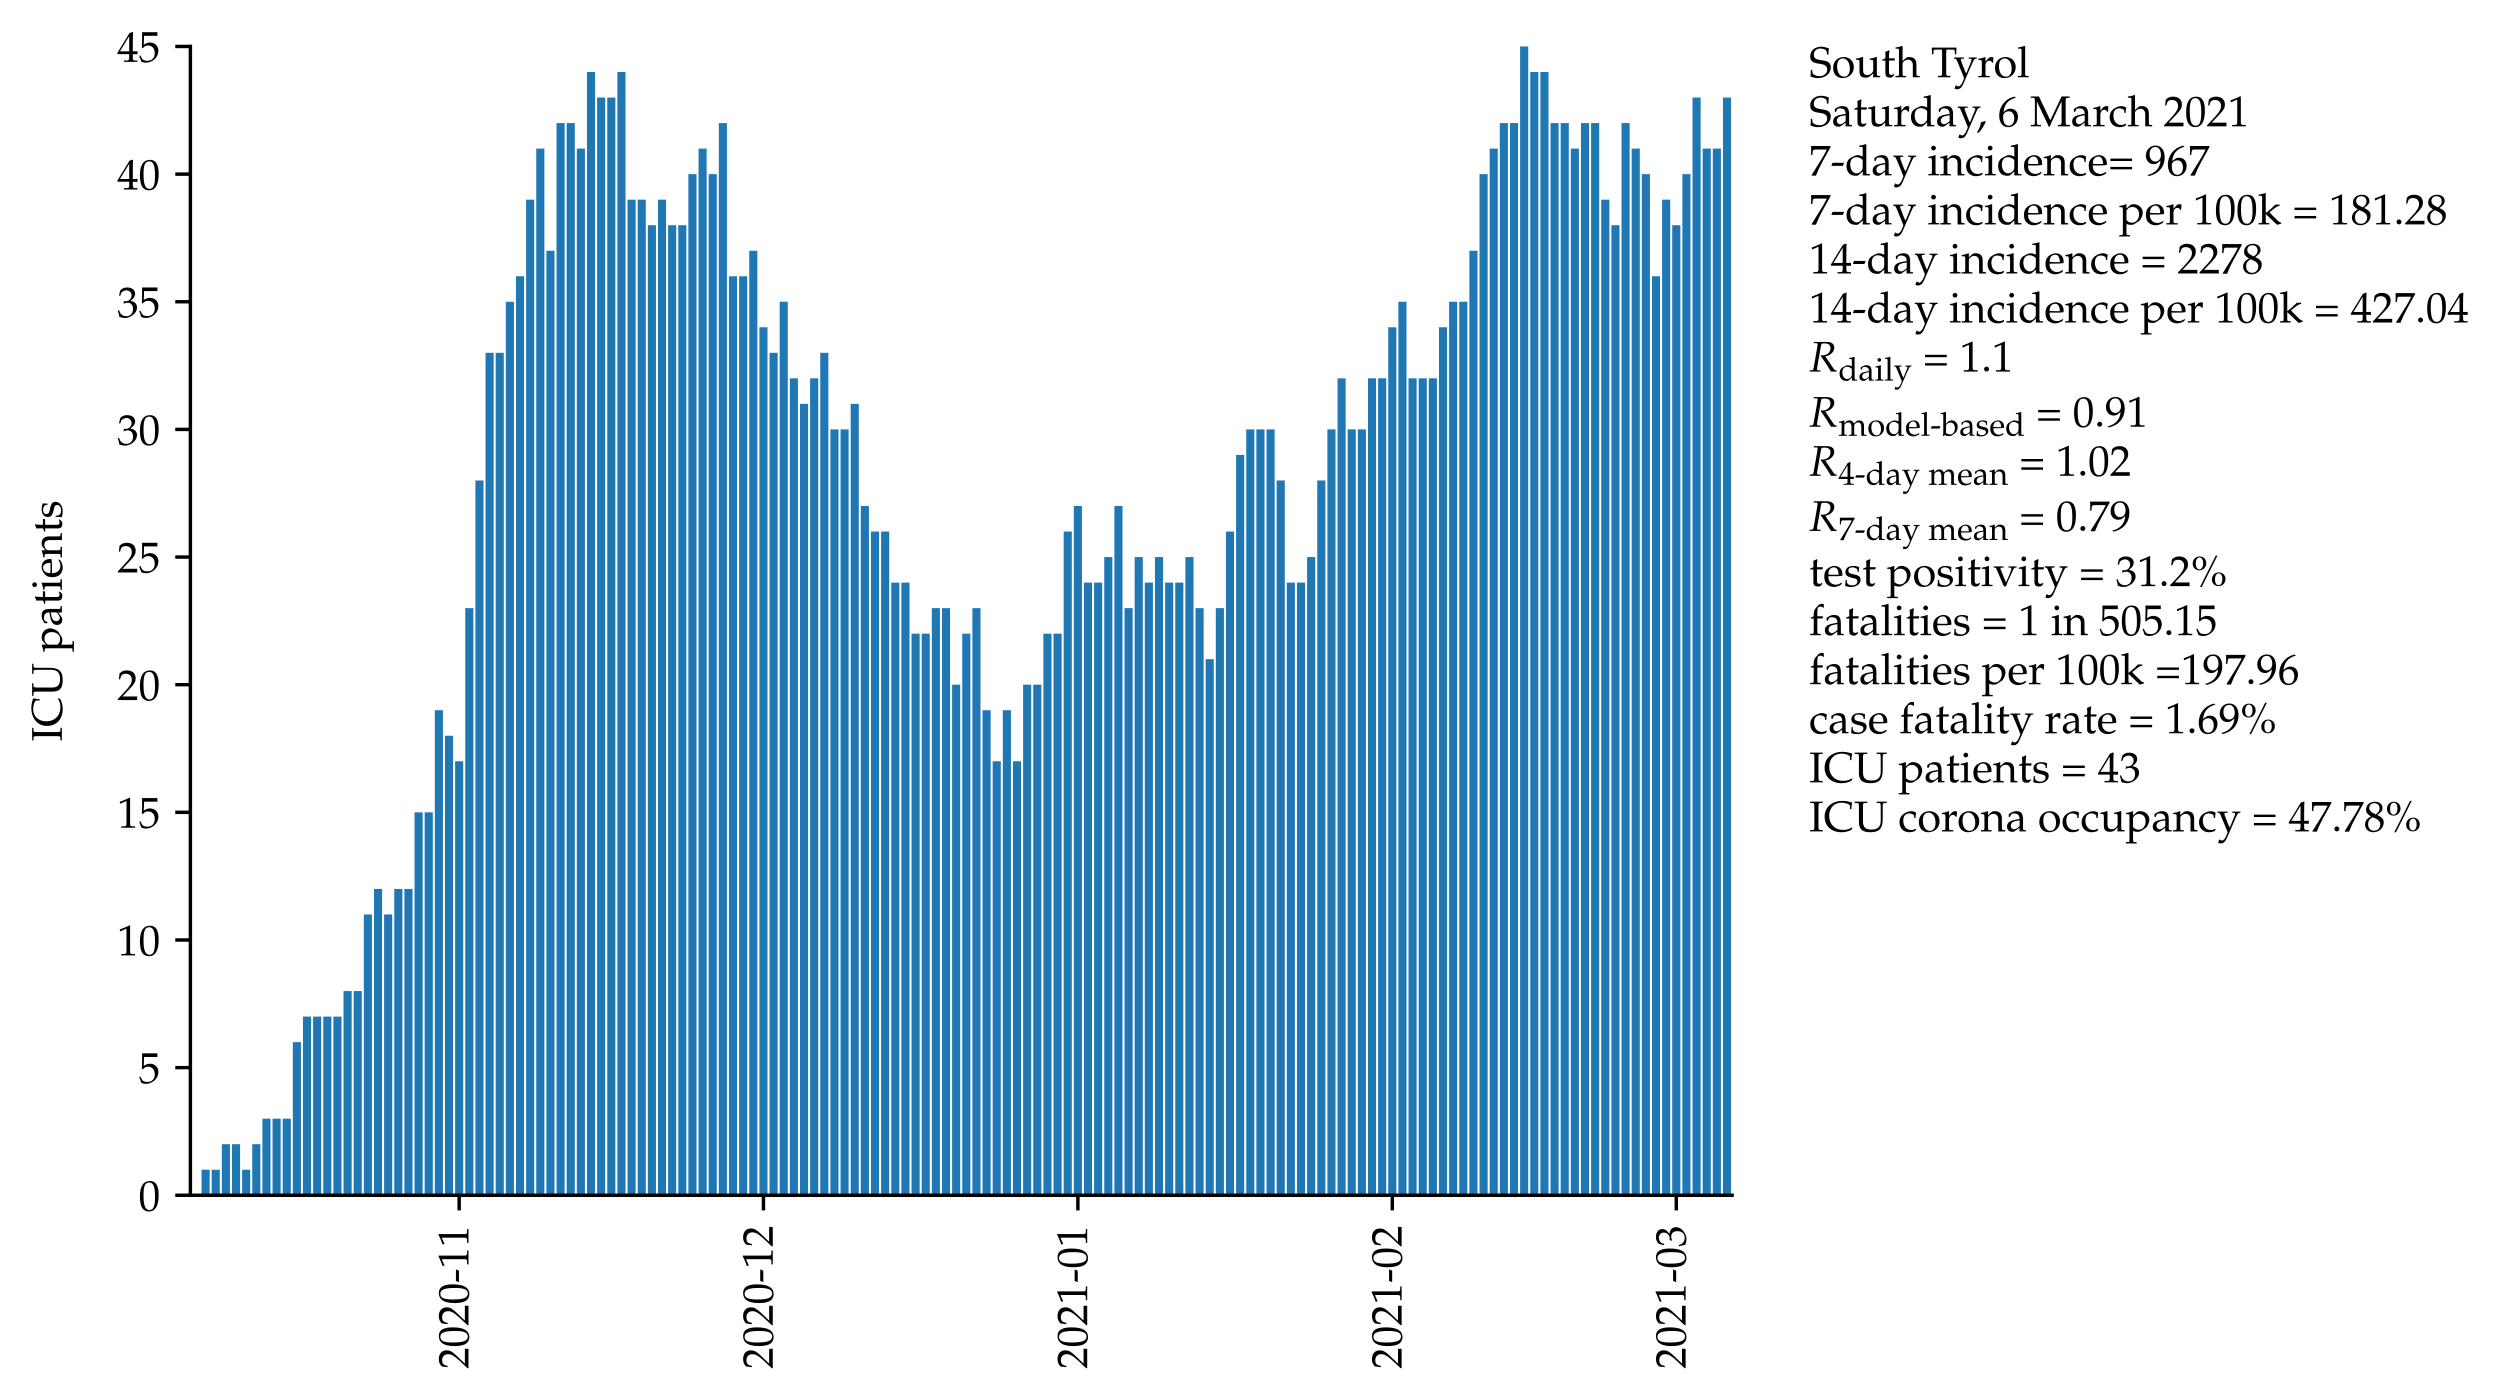 <?xml version="1.0" encoding="utf-8" standalone="no"?>
<!DOCTYPE svg PUBLIC "-//W3C//DTD SVG 1.1//EN"
  "http://www.w3.org/Graphics/SVG/1.1/DTD/svg11.dtd">
<!-- Created with matplotlib (https://matplotlib.org/) -->
<svg height="324.282pt" version="1.1" viewBox="0 0 579.102 324.282" width="579.102pt" xmlns="http://www.w3.org/2000/svg" xmlns:xlink="http://www.w3.org/1999/xlink">
 <defs>
  <style type="text/css">*{stroke-linecap:butt;stroke-linejoin:round;}</style>
 </defs>
 <g id="figure_1">
  <g id="patch_1">
   <path d="M 0 324.282 
L 579.102 324.282 
L 579.102 0 
L 0 0 
z
" style="fill:#ffffff;"/>
  </g>
  <g id="axes_1">
   <g id="patch_2">
    <path d="M 44.1 276.876 
L 401.22 276.876 
L 401.22 10.764 
L 44.1 10.764 
z
" style="fill:#ffffff;"/>
   </g>
   <g id="patch_3">
    <path clip-path="url(#pf4345236cb)" d="M 44.335 276.876 
L 46.215 276.876 
L 46.215 276.876 
L 44.335 276.876 
z
" style="fill:#1f77b4;"/>
   </g>
   <g id="patch_4">
    <path clip-path="url(#pf4345236cb)" d="M 46.685 276.876 
L 48.564 276.876 
L 48.564 270.963 
L 46.685 270.963 
z
" style="fill:#1f77b4;"/>
   </g>
   <g id="patch_5">
    <path clip-path="url(#pf4345236cb)" d="M 49.034 276.876 
L 50.914 276.876 
L 50.914 270.963 
L 49.034 270.963 
z
" style="fill:#1f77b4;"/>
   </g>
   <g id="patch_6">
    <path clip-path="url(#pf4345236cb)" d="M 51.384 276.876 
L 53.263 276.876 
L 53.263 265.049 
L 51.384 265.049 
z
" style="fill:#1f77b4;"/>
   </g>
   <g id="patch_7">
    <path clip-path="url(#pf4345236cb)" d="M 53.733 276.876 
L 55.613 276.876 
L 55.613 265.049 
L 53.733 265.049 
z
" style="fill:#1f77b4;"/>
   </g>
   <g id="patch_8">
    <path clip-path="url(#pf4345236cb)" d="M 56.083 276.876 
L 57.962 276.876 
L 57.962 270.963 
L 56.083 270.963 
z
" style="fill:#1f77b4;"/>
   </g>
   <g id="patch_9">
    <path clip-path="url(#pf4345236cb)" d="M 58.432 276.876 
L 60.312 276.876 
L 60.312 265.049 
L 58.432 265.049 
z
" style="fill:#1f77b4;"/>
   </g>
   <g id="patch_10">
    <path clip-path="url(#pf4345236cb)" d="M 60.782 276.876 
L 62.661 276.876 
L 62.661 259.135 
L 60.782 259.135 
z
" style="fill:#1f77b4;"/>
   </g>
   <g id="patch_11">
    <path clip-path="url(#pf4345236cb)" d="M 63.131 276.876 
L 65.011 276.876 
L 65.011 259.135 
L 63.131 259.135 
z
" style="fill:#1f77b4;"/>
   </g>
   <g id="patch_12">
    <path clip-path="url(#pf4345236cb)" d="M 65.48 276.876 
L 67.36 276.876 
L 67.36 259.135 
L 65.48 259.135 
z
" style="fill:#1f77b4;"/>
   </g>
   <g id="patch_13">
    <path clip-path="url(#pf4345236cb)" d="M 67.83 276.876 
L 69.71 276.876 
L 69.71 241.395 
L 67.83 241.395 
z
" style="fill:#1f77b4;"/>
   </g>
   <g id="patch_14">
    <path clip-path="url(#pf4345236cb)" d="M 70.179 276.876 
L 72.059 276.876 
L 72.059 235.481 
L 70.179 235.481 
z
" style="fill:#1f77b4;"/>
   </g>
   <g id="patch_15">
    <path clip-path="url(#pf4345236cb)" d="M 72.529 276.876 
L 74.408 276.876 
L 74.408 235.481 
L 72.529 235.481 
z
" style="fill:#1f77b4;"/>
   </g>
   <g id="patch_16">
    <path clip-path="url(#pf4345236cb)" d="M 74.878 276.876 
L 76.758 276.876 
L 76.758 235.481 
L 74.878 235.481 
z
" style="fill:#1f77b4;"/>
   </g>
   <g id="patch_17">
    <path clip-path="url(#pf4345236cb)" d="M 77.228 276.876 
L 79.107 276.876 
L 79.107 235.481 
L 77.228 235.481 
z
" style="fill:#1f77b4;"/>
   </g>
   <g id="patch_18">
    <path clip-path="url(#pf4345236cb)" d="M 79.577 276.876 
L 81.457 276.876 
L 81.457 229.567 
L 79.577 229.567 
z
" style="fill:#1f77b4;"/>
   </g>
   <g id="patch_19">
    <path clip-path="url(#pf4345236cb)" d="M 81.927 276.876 
L 83.806 276.876 
L 83.806 229.567 
L 81.927 229.567 
z
" style="fill:#1f77b4;"/>
   </g>
   <g id="patch_20">
    <path clip-path="url(#pf4345236cb)" d="M 84.276 276.876 
L 86.156 276.876 
L 86.156 211.827 
L 84.276 211.827 
z
" style="fill:#1f77b4;"/>
   </g>
   <g id="patch_21">
    <path clip-path="url(#pf4345236cb)" d="M 86.626 276.876 
L 88.505 276.876 
L 88.505 205.913 
L 86.626 205.913 
z
" style="fill:#1f77b4;"/>
   </g>
   <g id="patch_22">
    <path clip-path="url(#pf4345236cb)" d="M 88.975 276.876 
L 90.855 276.876 
L 90.855 211.827 
L 88.975 211.827 
z
" style="fill:#1f77b4;"/>
   </g>
   <g id="patch_23">
    <path clip-path="url(#pf4345236cb)" d="M 91.325 276.876 
L 93.204 276.876 
L 93.204 205.913 
L 91.325 205.913 
z
" style="fill:#1f77b4;"/>
   </g>
   <g id="patch_24">
    <path clip-path="url(#pf4345236cb)" d="M 93.674 276.876 
L 95.554 276.876 
L 95.554 205.913 
L 93.674 205.913 
z
" style="fill:#1f77b4;"/>
   </g>
   <g id="patch_25">
    <path clip-path="url(#pf4345236cb)" d="M 96.024 276.876 
L 97.903 276.876 
L 97.903 188.172 
L 96.024 188.172 
z
" style="fill:#1f77b4;"/>
   </g>
   <g id="patch_26">
    <path clip-path="url(#pf4345236cb)" d="M 98.373 276.876 
L 100.253 276.876 
L 100.253 188.172 
L 98.373 188.172 
z
" style="fill:#1f77b4;"/>
   </g>
   <g id="patch_27">
    <path clip-path="url(#pf4345236cb)" d="M 100.723 276.876 
L 102.602 276.876 
L 102.602 164.518 
L 100.723 164.518 
z
" style="fill:#1f77b4;"/>
   </g>
   <g id="patch_28">
    <path clip-path="url(#pf4345236cb)" d="M 103.072 276.876 
L 104.952 276.876 
L 104.952 170.431 
L 103.072 170.431 
z
" style="fill:#1f77b4;"/>
   </g>
   <g id="patch_29">
    <path clip-path="url(#pf4345236cb)" d="M 105.422 276.876 
L 107.301 276.876 
L 107.301 176.345 
L 105.422 176.345 
z
" style="fill:#1f77b4;"/>
   </g>
   <g id="patch_30">
    <path clip-path="url(#pf4345236cb)" d="M 107.771 276.876 
L 109.651 276.876 
L 109.651 140.863 
L 107.771 140.863 
z
" style="fill:#1f77b4;"/>
   </g>
   <g id="patch_31">
    <path clip-path="url(#pf4345236cb)" d="M 110.12 276.876 
L 112 276.876 
L 112 111.295 
L 110.12 111.295 
z
" style="fill:#1f77b4;"/>
   </g>
   <g id="patch_32">
    <path clip-path="url(#pf4345236cb)" d="M 112.47 276.876 
L 114.35 276.876 
L 114.35 81.727 
L 112.47 81.727 
z
" style="fill:#1f77b4;"/>
   </g>
   <g id="patch_33">
    <path clip-path="url(#pf4345236cb)" d="M 114.819 276.876 
L 116.699 276.876 
L 116.699 81.727 
L 114.819 81.727 
z
" style="fill:#1f77b4;"/>
   </g>
   <g id="patch_34">
    <path clip-path="url(#pf4345236cb)" d="M 117.169 276.876 
L 119.048 276.876 
L 119.048 69.9 
L 117.169 69.9 
z
" style="fill:#1f77b4;"/>
   </g>
   <g id="patch_35">
    <path clip-path="url(#pf4345236cb)" d="M 119.518 276.876 
L 121.398 276.876 
L 121.398 63.987 
L 119.518 63.987 
z
" style="fill:#1f77b4;"/>
   </g>
   <g id="patch_36">
    <path clip-path="url(#pf4345236cb)" d="M 121.868 276.876 
L 123.747 276.876 
L 123.747 46.246 
L 121.868 46.246 
z
" style="fill:#1f77b4;"/>
   </g>
   <g id="patch_37">
    <path clip-path="url(#pf4345236cb)" d="M 124.217 276.876 
L 126.097 276.876 
L 126.097 34.419 
L 124.217 34.419 
z
" style="fill:#1f77b4;"/>
   </g>
   <g id="patch_38">
    <path clip-path="url(#pf4345236cb)" d="M 126.567 276.876 
L 128.446 276.876 
L 128.446 58.073 
L 126.567 58.073 
z
" style="fill:#1f77b4;"/>
   </g>
   <g id="patch_39">
    <path clip-path="url(#pf4345236cb)" d="M 128.916 276.876 
L 130.796 276.876 
L 130.796 28.505 
L 128.916 28.505 
z
" style="fill:#1f77b4;"/>
   </g>
   <g id="patch_40">
    <path clip-path="url(#pf4345236cb)" d="M 131.266 276.876 
L 133.145 276.876 
L 133.145 28.505 
L 131.266 28.505 
z
" style="fill:#1f77b4;"/>
   </g>
   <g id="patch_41">
    <path clip-path="url(#pf4345236cb)" d="M 133.615 276.876 
L 135.495 276.876 
L 135.495 34.419 
L 133.615 34.419 
z
" style="fill:#1f77b4;"/>
   </g>
   <g id="patch_42">
    <path clip-path="url(#pf4345236cb)" d="M 135.965 276.876 
L 137.844 276.876 
L 137.844 16.678 
L 135.965 16.678 
z
" style="fill:#1f77b4;"/>
   </g>
   <g id="patch_43">
    <path clip-path="url(#pf4345236cb)" d="M 138.314 276.876 
L 140.194 276.876 
L 140.194 22.591 
L 138.314 22.591 
z
" style="fill:#1f77b4;"/>
   </g>
   <g id="patch_44">
    <path clip-path="url(#pf4345236cb)" d="M 140.664 276.876 
L 142.543 276.876 
L 142.543 22.591 
L 140.664 22.591 
z
" style="fill:#1f77b4;"/>
   </g>
   <g id="patch_45">
    <path clip-path="url(#pf4345236cb)" d="M 143.013 276.876 
L 144.893 276.876 
L 144.893 16.678 
L 143.013 16.678 
z
" style="fill:#1f77b4;"/>
   </g>
   <g id="patch_46">
    <path clip-path="url(#pf4345236cb)" d="M 145.363 276.876 
L 147.242 276.876 
L 147.242 46.246 
L 145.363 46.246 
z
" style="fill:#1f77b4;"/>
   </g>
   <g id="patch_47">
    <path clip-path="url(#pf4345236cb)" d="M 147.712 276.876 
L 149.592 276.876 
L 149.592 46.246 
L 147.712 46.246 
z
" style="fill:#1f77b4;"/>
   </g>
   <g id="patch_48">
    <path clip-path="url(#pf4345236cb)" d="M 150.062 276.876 
L 151.941 276.876 
L 151.941 52.159 
L 150.062 52.159 
z
" style="fill:#1f77b4;"/>
   </g>
   <g id="patch_49">
    <path clip-path="url(#pf4345236cb)" d="M 152.411 276.876 
L 154.291 276.876 
L 154.291 46.246 
L 152.411 46.246 
z
" style="fill:#1f77b4;"/>
   </g>
   <g id="patch_50">
    <path clip-path="url(#pf4345236cb)" d="M 154.76 276.876 
L 156.64 276.876 
L 156.64 52.159 
L 154.76 52.159 
z
" style="fill:#1f77b4;"/>
   </g>
   <g id="patch_51">
    <path clip-path="url(#pf4345236cb)" d="M 157.11 276.876 
L 158.99 276.876 
L 158.99 52.159 
L 157.11 52.159 
z
" style="fill:#1f77b4;"/>
   </g>
   <g id="patch_52">
    <path clip-path="url(#pf4345236cb)" d="M 159.459 276.876 
L 161.339 276.876 
L 161.339 40.332 
L 159.459 40.332 
z
" style="fill:#1f77b4;"/>
   </g>
   <g id="patch_53">
    <path clip-path="url(#pf4345236cb)" d="M 161.809 276.876 
L 163.688 276.876 
L 163.688 34.419 
L 161.809 34.419 
z
" style="fill:#1f77b4;"/>
   </g>
   <g id="patch_54">
    <path clip-path="url(#pf4345236cb)" d="M 164.158 276.876 
L 166.038 276.876 
L 166.038 40.332 
L 164.158 40.332 
z
" style="fill:#1f77b4;"/>
   </g>
   <g id="patch_55">
    <path clip-path="url(#pf4345236cb)" d="M 166.508 276.876 
L 168.387 276.876 
L 168.387 28.505 
L 166.508 28.505 
z
" style="fill:#1f77b4;"/>
   </g>
   <g id="patch_56">
    <path clip-path="url(#pf4345236cb)" d="M 168.857 276.876 
L 170.737 276.876 
L 170.737 63.987 
L 168.857 63.987 
z
" style="fill:#1f77b4;"/>
   </g>
   <g id="patch_57">
    <path clip-path="url(#pf4345236cb)" d="M 171.207 276.876 
L 173.086 276.876 
L 173.086 63.987 
L 171.207 63.987 
z
" style="fill:#1f77b4;"/>
   </g>
   <g id="patch_58">
    <path clip-path="url(#pf4345236cb)" d="M 173.556 276.876 
L 175.436 276.876 
L 175.436 58.073 
L 173.556 58.073 
z
" style="fill:#1f77b4;"/>
   </g>
   <g id="patch_59">
    <path clip-path="url(#pf4345236cb)" d="M 175.906 276.876 
L 177.785 276.876 
L 177.785 75.814 
L 175.906 75.814 
z
" style="fill:#1f77b4;"/>
   </g>
   <g id="patch_60">
    <path clip-path="url(#pf4345236cb)" d="M 178.255 276.876 
L 180.135 276.876 
L 180.135 81.727 
L 178.255 81.727 
z
" style="fill:#1f77b4;"/>
   </g>
   <g id="patch_61">
    <path clip-path="url(#pf4345236cb)" d="M 180.605 276.876 
L 182.484 276.876 
L 182.484 69.9 
L 180.605 69.9 
z
" style="fill:#1f77b4;"/>
   </g>
   <g id="patch_62">
    <path clip-path="url(#pf4345236cb)" d="M 182.954 276.876 
L 184.834 276.876 
L 184.834 87.641 
L 182.954 87.641 
z
" style="fill:#1f77b4;"/>
   </g>
   <g id="patch_63">
    <path clip-path="url(#pf4345236cb)" d="M 185.304 276.876 
L 187.183 276.876 
L 187.183 93.555 
L 185.304 93.555 
z
" style="fill:#1f77b4;"/>
   </g>
   <g id="patch_64">
    <path clip-path="url(#pf4345236cb)" d="M 187.653 276.876 
L 189.533 276.876 
L 189.533 87.641 
L 187.653 87.641 
z
" style="fill:#1f77b4;"/>
   </g>
   <g id="patch_65">
    <path clip-path="url(#pf4345236cb)" d="M 190.003 276.876 
L 191.882 276.876 
L 191.882 81.727 
L 190.003 81.727 
z
" style="fill:#1f77b4;"/>
   </g>
   <g id="patch_66">
    <path clip-path="url(#pf4345236cb)" d="M 192.352 276.876 
L 194.232 276.876 
L 194.232 99.468 
L 192.352 99.468 
z
" style="fill:#1f77b4;"/>
   </g>
   <g id="patch_67">
    <path clip-path="url(#pf4345236cb)" d="M 194.702 276.876 
L 196.581 276.876 
L 196.581 99.468 
L 194.702 99.468 
z
" style="fill:#1f77b4;"/>
   </g>
   <g id="patch_68">
    <path clip-path="url(#pf4345236cb)" d="M 197.051 276.876 
L 198.931 276.876 
L 198.931 93.555 
L 197.051 93.555 
z
" style="fill:#1f77b4;"/>
   </g>
   <g id="patch_69">
    <path clip-path="url(#pf4345236cb)" d="M 199.4 276.876 
L 201.28 276.876 
L 201.28 117.209 
L 199.4 117.209 
z
" style="fill:#1f77b4;"/>
   </g>
   <g id="patch_70">
    <path clip-path="url(#pf4345236cb)" d="M 201.75 276.876 
L 203.63 276.876 
L 203.63 123.123 
L 201.75 123.123 
z
" style="fill:#1f77b4;"/>
   </g>
   <g id="patch_71">
    <path clip-path="url(#pf4345236cb)" d="M 204.099 276.876 
L 205.979 276.876 
L 205.979 123.123 
L 204.099 123.123 
z
" style="fill:#1f77b4;"/>
   </g>
   <g id="patch_72">
    <path clip-path="url(#pf4345236cb)" d="M 206.449 276.876 
L 208.328 276.876 
L 208.328 134.95 
L 206.449 134.95 
z
" style="fill:#1f77b4;"/>
   </g>
   <g id="patch_73">
    <path clip-path="url(#pf4345236cb)" d="M 208.798 276.876 
L 210.678 276.876 
L 210.678 134.95 
L 208.798 134.95 
z
" style="fill:#1f77b4;"/>
   </g>
   <g id="patch_74">
    <path clip-path="url(#pf4345236cb)" d="M 211.148 276.876 
L 213.027 276.876 
L 213.027 146.777 
L 211.148 146.777 
z
" style="fill:#1f77b4;"/>
   </g>
   <g id="patch_75">
    <path clip-path="url(#pf4345236cb)" d="M 213.497 276.876 
L 215.377 276.876 
L 215.377 146.777 
L 213.497 146.777 
z
" style="fill:#1f77b4;"/>
   </g>
   <g id="patch_76">
    <path clip-path="url(#pf4345236cb)" d="M 215.847 276.876 
L 217.726 276.876 
L 217.726 140.863 
L 215.847 140.863 
z
" style="fill:#1f77b4;"/>
   </g>
   <g id="patch_77">
    <path clip-path="url(#pf4345236cb)" d="M 218.196 276.876 
L 220.076 276.876 
L 220.076 140.863 
L 218.196 140.863 
z
" style="fill:#1f77b4;"/>
   </g>
   <g id="patch_78">
    <path clip-path="url(#pf4345236cb)" d="M 220.546 276.876 
L 222.425 276.876 
L 222.425 158.604 
L 220.546 158.604 
z
" style="fill:#1f77b4;"/>
   </g>
   <g id="patch_79">
    <path clip-path="url(#pf4345236cb)" d="M 222.895 276.876 
L 224.775 276.876 
L 224.775 146.777 
L 222.895 146.777 
z
" style="fill:#1f77b4;"/>
   </g>
   <g id="patch_80">
    <path clip-path="url(#pf4345236cb)" d="M 225.245 276.876 
L 227.124 276.876 
L 227.124 140.863 
L 225.245 140.863 
z
" style="fill:#1f77b4;"/>
   </g>
   <g id="patch_81">
    <path clip-path="url(#pf4345236cb)" d="M 227.594 276.876 
L 229.474 276.876 
L 229.474 164.518 
L 227.594 164.518 
z
" style="fill:#1f77b4;"/>
   </g>
   <g id="patch_82">
    <path clip-path="url(#pf4345236cb)" d="M 229.944 276.876 
L 231.823 276.876 
L 231.823 176.345 
L 229.944 176.345 
z
" style="fill:#1f77b4;"/>
   </g>
   <g id="patch_83">
    <path clip-path="url(#pf4345236cb)" d="M 232.293 276.876 
L 234.173 276.876 
L 234.173 164.518 
L 232.293 164.518 
z
" style="fill:#1f77b4;"/>
   </g>
   <g id="patch_84">
    <path clip-path="url(#pf4345236cb)" d="M 234.643 276.876 
L 236.522 276.876 
L 236.522 176.345 
L 234.643 176.345 
z
" style="fill:#1f77b4;"/>
   </g>
   <g id="patch_85">
    <path clip-path="url(#pf4345236cb)" d="M 236.992 276.876 
L 238.872 276.876 
L 238.872 158.604 
L 236.992 158.604 
z
" style="fill:#1f77b4;"/>
   </g>
   <g id="patch_86">
    <path clip-path="url(#pf4345236cb)" d="M 239.342 276.876 
L 241.221 276.876 
L 241.221 158.604 
L 239.342 158.604 
z
" style="fill:#1f77b4;"/>
   </g>
   <g id="patch_87">
    <path clip-path="url(#pf4345236cb)" d="M 241.691 276.876 
L 243.571 276.876 
L 243.571 146.777 
L 241.691 146.777 
z
" style="fill:#1f77b4;"/>
   </g>
   <g id="patch_88">
    <path clip-path="url(#pf4345236cb)" d="M 244.04 276.876 
L 245.92 276.876 
L 245.92 146.777 
L 244.04 146.777 
z
" style="fill:#1f77b4;"/>
   </g>
   <g id="patch_89">
    <path clip-path="url(#pf4345236cb)" d="M 246.39 276.876 
L 248.27 276.876 
L 248.27 123.123 
L 246.39 123.123 
z
" style="fill:#1f77b4;"/>
   </g>
   <g id="patch_90">
    <path clip-path="url(#pf4345236cb)" d="M 248.739 276.876 
L 250.619 276.876 
L 250.619 117.209 
L 248.739 117.209 
z
" style="fill:#1f77b4;"/>
   </g>
   <g id="patch_91">
    <path clip-path="url(#pf4345236cb)" d="M 251.089 276.876 
L 252.968 276.876 
L 252.968 134.95 
L 251.089 134.95 
z
" style="fill:#1f77b4;"/>
   </g>
   <g id="patch_92">
    <path clip-path="url(#pf4345236cb)" d="M 253.438 276.876 
L 255.318 276.876 
L 255.318 134.95 
L 253.438 134.95 
z
" style="fill:#1f77b4;"/>
   </g>
   <g id="patch_93">
    <path clip-path="url(#pf4345236cb)" d="M 255.788 276.876 
L 257.667 276.876 
L 257.667 129.036 
L 255.788 129.036 
z
" style="fill:#1f77b4;"/>
   </g>
   <g id="patch_94">
    <path clip-path="url(#pf4345236cb)" d="M 258.137 276.876 
L 260.017 276.876 
L 260.017 117.209 
L 258.137 117.209 
z
" style="fill:#1f77b4;"/>
   </g>
   <g id="patch_95">
    <path clip-path="url(#pf4345236cb)" d="M 260.487 276.876 
L 262.366 276.876 
L 262.366 140.863 
L 260.487 140.863 
z
" style="fill:#1f77b4;"/>
   </g>
   <g id="patch_96">
    <path clip-path="url(#pf4345236cb)" d="M 262.836 276.876 
L 264.716 276.876 
L 264.716 129.036 
L 262.836 129.036 
z
" style="fill:#1f77b4;"/>
   </g>
   <g id="patch_97">
    <path clip-path="url(#pf4345236cb)" d="M 265.186 276.876 
L 267.065 276.876 
L 267.065 134.95 
L 265.186 134.95 
z
" style="fill:#1f77b4;"/>
   </g>
   <g id="patch_98">
    <path clip-path="url(#pf4345236cb)" d="M 267.535 276.876 
L 269.415 276.876 
L 269.415 129.036 
L 267.535 129.036 
z
" style="fill:#1f77b4;"/>
   </g>
   <g id="patch_99">
    <path clip-path="url(#pf4345236cb)" d="M 269.885 276.876 
L 271.764 276.876 
L 271.764 134.95 
L 269.885 134.95 
z
" style="fill:#1f77b4;"/>
   </g>
   <g id="patch_100">
    <path clip-path="url(#pf4345236cb)" d="M 272.234 276.876 
L 274.114 276.876 
L 274.114 134.95 
L 272.234 134.95 
z
" style="fill:#1f77b4;"/>
   </g>
   <g id="patch_101">
    <path clip-path="url(#pf4345236cb)" d="M 274.584 276.876 
L 276.463 276.876 
L 276.463 129.036 
L 274.584 129.036 
z
" style="fill:#1f77b4;"/>
   </g>
   <g id="patch_102">
    <path clip-path="url(#pf4345236cb)" d="M 276.933 276.876 
L 278.813 276.876 
L 278.813 140.863 
L 276.933 140.863 
z
" style="fill:#1f77b4;"/>
   </g>
   <g id="patch_103">
    <path clip-path="url(#pf4345236cb)" d="M 279.283 276.876 
L 281.162 276.876 
L 281.162 152.691 
L 279.283 152.691 
z
" style="fill:#1f77b4;"/>
   </g>
   <g id="patch_104">
    <path clip-path="url(#pf4345236cb)" d="M 281.632 276.876 
L 283.512 276.876 
L 283.512 140.863 
L 281.632 140.863 
z
" style="fill:#1f77b4;"/>
   </g>
   <g id="patch_105">
    <path clip-path="url(#pf4345236cb)" d="M 283.982 276.876 
L 285.861 276.876 
L 285.861 123.123 
L 283.982 123.123 
z
" style="fill:#1f77b4;"/>
   </g>
   <g id="patch_106">
    <path clip-path="url(#pf4345236cb)" d="M 286.331 276.876 
L 288.211 276.876 
L 288.211 105.382 
L 286.331 105.382 
z
" style="fill:#1f77b4;"/>
   </g>
   <g id="patch_107">
    <path clip-path="url(#pf4345236cb)" d="M 288.68 276.876 
L 290.56 276.876 
L 290.56 99.468 
L 288.68 99.468 
z
" style="fill:#1f77b4;"/>
   </g>
   <g id="patch_108">
    <path clip-path="url(#pf4345236cb)" d="M 291.03 276.876 
L 292.91 276.876 
L 292.91 99.468 
L 291.03 99.468 
z
" style="fill:#1f77b4;"/>
   </g>
   <g id="patch_109">
    <path clip-path="url(#pf4345236cb)" d="M 293.379 276.876 
L 295.259 276.876 
L 295.259 99.468 
L 293.379 99.468 
z
" style="fill:#1f77b4;"/>
   </g>
   <g id="patch_110">
    <path clip-path="url(#pf4345236cb)" d="M 295.729 276.876 
L 297.608 276.876 
L 297.608 111.295 
L 295.729 111.295 
z
" style="fill:#1f77b4;"/>
   </g>
   <g id="patch_111">
    <path clip-path="url(#pf4345236cb)" d="M 298.078 276.876 
L 299.958 276.876 
L 299.958 134.95 
L 298.078 134.95 
z
" style="fill:#1f77b4;"/>
   </g>
   <g id="patch_112">
    <path clip-path="url(#pf4345236cb)" d="M 300.428 276.876 
L 302.307 276.876 
L 302.307 134.95 
L 300.428 134.95 
z
" style="fill:#1f77b4;"/>
   </g>
   <g id="patch_113">
    <path clip-path="url(#pf4345236cb)" d="M 302.777 276.876 
L 304.657 276.876 
L 304.657 129.036 
L 302.777 129.036 
z
" style="fill:#1f77b4;"/>
   </g>
   <g id="patch_114">
    <path clip-path="url(#pf4345236cb)" d="M 305.127 276.876 
L 307.006 276.876 
L 307.006 111.295 
L 305.127 111.295 
z
" style="fill:#1f77b4;"/>
   </g>
   <g id="patch_115">
    <path clip-path="url(#pf4345236cb)" d="M 307.476 276.876 
L 309.356 276.876 
L 309.356 99.468 
L 307.476 99.468 
z
" style="fill:#1f77b4;"/>
   </g>
   <g id="patch_116">
    <path clip-path="url(#pf4345236cb)" d="M 309.826 276.876 
L 311.705 276.876 
L 311.705 87.641 
L 309.826 87.641 
z
" style="fill:#1f77b4;"/>
   </g>
   <g id="patch_117">
    <path clip-path="url(#pf4345236cb)" d="M 312.175 276.876 
L 314.055 276.876 
L 314.055 99.468 
L 312.175 99.468 
z
" style="fill:#1f77b4;"/>
   </g>
   <g id="patch_118">
    <path clip-path="url(#pf4345236cb)" d="M 314.525 276.876 
L 316.404 276.876 
L 316.404 99.468 
L 314.525 99.468 
z
" style="fill:#1f77b4;"/>
   </g>
   <g id="patch_119">
    <path clip-path="url(#pf4345236cb)" d="M 316.874 276.876 
L 318.754 276.876 
L 318.754 87.641 
L 316.874 87.641 
z
" style="fill:#1f77b4;"/>
   </g>
   <g id="patch_120">
    <path clip-path="url(#pf4345236cb)" d="M 319.224 276.876 
L 321.103 276.876 
L 321.103 87.641 
L 319.224 87.641 
z
" style="fill:#1f77b4;"/>
   </g>
   <g id="patch_121">
    <path clip-path="url(#pf4345236cb)" d="M 321.573 276.876 
L 323.453 276.876 
L 323.453 75.814 
L 321.573 75.814 
z
" style="fill:#1f77b4;"/>
   </g>
   <g id="patch_122">
    <path clip-path="url(#pf4345236cb)" d="M 323.923 276.876 
L 325.802 276.876 
L 325.802 69.9 
L 323.923 69.9 
z
" style="fill:#1f77b4;"/>
   </g>
   <g id="patch_123">
    <path clip-path="url(#pf4345236cb)" d="M 326.272 276.876 
L 328.152 276.876 
L 328.152 87.641 
L 326.272 87.641 
z
" style="fill:#1f77b4;"/>
   </g>
   <g id="patch_124">
    <path clip-path="url(#pf4345236cb)" d="M 328.622 276.876 
L 330.501 276.876 
L 330.501 87.641 
L 328.622 87.641 
z
" style="fill:#1f77b4;"/>
   </g>
   <g id="patch_125">
    <path clip-path="url(#pf4345236cb)" d="M 330.971 276.876 
L 332.851 276.876 
L 332.851 87.641 
L 330.971 87.641 
z
" style="fill:#1f77b4;"/>
   </g>
   <g id="patch_126">
    <path clip-path="url(#pf4345236cb)" d="M 333.32 276.876 
L 335.2 276.876 
L 335.2 75.814 
L 333.32 75.814 
z
" style="fill:#1f77b4;"/>
   </g>
   <g id="patch_127">
    <path clip-path="url(#pf4345236cb)" d="M 335.67 276.876 
L 337.55 276.876 
L 337.55 69.9 
L 335.67 69.9 
z
" style="fill:#1f77b4;"/>
   </g>
   <g id="patch_128">
    <path clip-path="url(#pf4345236cb)" d="M 338.019 276.876 
L 339.899 276.876 
L 339.899 69.9 
L 338.019 69.9 
z
" style="fill:#1f77b4;"/>
   </g>
   <g id="patch_129">
    <path clip-path="url(#pf4345236cb)" d="M 340.369 276.876 
L 342.248 276.876 
L 342.248 58.073 
L 340.369 58.073 
z
" style="fill:#1f77b4;"/>
   </g>
   <g id="patch_130">
    <path clip-path="url(#pf4345236cb)" d="M 342.718 276.876 
L 344.598 276.876 
L 344.598 40.332 
L 342.718 40.332 
z
" style="fill:#1f77b4;"/>
   </g>
   <g id="patch_131">
    <path clip-path="url(#pf4345236cb)" d="M 345.068 276.876 
L 346.947 276.876 
L 346.947 34.419 
L 345.068 34.419 
z
" style="fill:#1f77b4;"/>
   </g>
   <g id="patch_132">
    <path clip-path="url(#pf4345236cb)" d="M 347.417 276.876 
L 349.297 276.876 
L 349.297 28.505 
L 347.417 28.505 
z
" style="fill:#1f77b4;"/>
   </g>
   <g id="patch_133">
    <path clip-path="url(#pf4345236cb)" d="M 349.767 276.876 
L 351.646 276.876 
L 351.646 28.505 
L 349.767 28.505 
z
" style="fill:#1f77b4;"/>
   </g>
   <g id="patch_134">
    <path clip-path="url(#pf4345236cb)" d="M 352.116 276.876 
L 353.996 276.876 
L 353.996 10.764 
L 352.116 10.764 
z
" style="fill:#1f77b4;"/>
   </g>
   <g id="patch_135">
    <path clip-path="url(#pf4345236cb)" d="M 354.466 276.876 
L 356.345 276.876 
L 356.345 16.678 
L 354.466 16.678 
z
" style="fill:#1f77b4;"/>
   </g>
   <g id="patch_136">
    <path clip-path="url(#pf4345236cb)" d="M 356.815 276.876 
L 358.695 276.876 
L 358.695 16.678 
L 356.815 16.678 
z
" style="fill:#1f77b4;"/>
   </g>
   <g id="patch_137">
    <path clip-path="url(#pf4345236cb)" d="M 359.165 276.876 
L 361.044 276.876 
L 361.044 28.505 
L 359.165 28.505 
z
" style="fill:#1f77b4;"/>
   </g>
   <g id="patch_138">
    <path clip-path="url(#pf4345236cb)" d="M 361.514 276.876 
L 363.394 276.876 
L 363.394 28.505 
L 361.514 28.505 
z
" style="fill:#1f77b4;"/>
   </g>
   <g id="patch_139">
    <path clip-path="url(#pf4345236cb)" d="M 363.864 276.876 
L 365.743 276.876 
L 365.743 34.419 
L 363.864 34.419 
z
" style="fill:#1f77b4;"/>
   </g>
   <g id="patch_140">
    <path clip-path="url(#pf4345236cb)" d="M 366.213 276.876 
L 368.093 276.876 
L 368.093 28.505 
L 366.213 28.505 
z
" style="fill:#1f77b4;"/>
   </g>
   <g id="patch_141">
    <path clip-path="url(#pf4345236cb)" d="M 368.563 276.876 
L 370.442 276.876 
L 370.442 28.505 
L 368.563 28.505 
z
" style="fill:#1f77b4;"/>
   </g>
   <g id="patch_142">
    <path clip-path="url(#pf4345236cb)" d="M 370.912 276.876 
L 372.792 276.876 
L 372.792 46.246 
L 370.912 46.246 
z
" style="fill:#1f77b4;"/>
   </g>
   <g id="patch_143">
    <path clip-path="url(#pf4345236cb)" d="M 373.262 276.876 
L 375.141 276.876 
L 375.141 52.159 
L 373.262 52.159 
z
" style="fill:#1f77b4;"/>
   </g>
   <g id="patch_144">
    <path clip-path="url(#pf4345236cb)" d="M 375.611 276.876 
L 377.491 276.876 
L 377.491 28.505 
L 375.611 28.505 
z
" style="fill:#1f77b4;"/>
   </g>
   <g id="patch_145">
    <path clip-path="url(#pf4345236cb)" d="M 377.96 276.876 
L 379.84 276.876 
L 379.84 34.419 
L 377.96 34.419 
z
" style="fill:#1f77b4;"/>
   </g>
   <g id="patch_146">
    <path clip-path="url(#pf4345236cb)" d="M 380.31 276.876 
L 382.19 276.876 
L 382.19 40.332 
L 380.31 40.332 
z
" style="fill:#1f77b4;"/>
   </g>
   <g id="patch_147">
    <path clip-path="url(#pf4345236cb)" d="M 382.659 276.876 
L 384.539 276.876 
L 384.539 63.987 
L 382.659 63.987 
z
" style="fill:#1f77b4;"/>
   </g>
   <g id="patch_148">
    <path clip-path="url(#pf4345236cb)" d="M 385.009 276.876 
L 386.888 276.876 
L 386.888 46.246 
L 385.009 46.246 
z
" style="fill:#1f77b4;"/>
   </g>
   <g id="patch_149">
    <path clip-path="url(#pf4345236cb)" d="M 387.358 276.876 
L 389.238 276.876 
L 389.238 52.159 
L 387.358 52.159 
z
" style="fill:#1f77b4;"/>
   </g>
   <g id="patch_150">
    <path clip-path="url(#pf4345236cb)" d="M 389.708 276.876 
L 391.587 276.876 
L 391.587 40.332 
L 389.708 40.332 
z
" style="fill:#1f77b4;"/>
   </g>
   <g id="patch_151">
    <path clip-path="url(#pf4345236cb)" d="M 392.057 276.876 
L 393.937 276.876 
L 393.937 22.591 
L 392.057 22.591 
z
" style="fill:#1f77b4;"/>
   </g>
   <g id="patch_152">
    <path clip-path="url(#pf4345236cb)" d="M 394.407 276.876 
L 396.286 276.876 
L 396.286 34.419 
L 394.407 34.419 
z
" style="fill:#1f77b4;"/>
   </g>
   <g id="patch_153">
    <path clip-path="url(#pf4345236cb)" d="M 396.756 276.876 
L 398.636 276.876 
L 398.636 34.419 
L 396.756 34.419 
z
" style="fill:#1f77b4;"/>
   </g>
   <g id="patch_154">
    <path clip-path="url(#pf4345236cb)" d="M 399.106 276.876 
L 400.985 276.876 
L 400.985 22.591 
L 399.106 22.591 
z
" style="fill:#1f77b4;"/>
   </g>
   <g id="matplotlib.axis_1">
    <g id="xtick_1">
     <g id="line2d_1">
      <defs>
       <path d="M 0 0 
L 0 3.5 
" id="md0dcc51324" style="stroke:#000000;stroke-width:0.8;"/>
      </defs>
      <g>
       <use style="stroke:#000000;stroke-width:0.8;" x="106.361" xlink:href="#md0dcc51324" y="276.876"/>
      </g>
     </g>
     <g id="text_1">
      <!-- 2020-11 -->
      <g transform="translate(108.521 317.082)rotate(-90)scale(0.1 -0.1)">
       <defs>
        <path d="M 1.594 2.5 
L 1.594 0 
C 20.297 0 20.297 0 23.906 0 
C 27.5 0 27.5 0 46.797 0 
C 46.594 1.953 46.594 2.906 46.594 4.203 
C 46.594 5.438 46.594 6.359 46.797 8.422 
C 35.297 8.422 30.703 8.422 12.203 8.422 
L 30.406 27.516 
C 40.094 37.719 43.094 43.172 43.094 50.594 
C 43.094 61.969 35.297 69 22.594 69 
C 15.406 69 10.5 67 5.594 62.016 
L 3.906 48.422 
L 6.797 48.422 
L 8.094 53.016 
C 9.703 58.797 13.297 61.297 20 61.297 
C 28.594 61.297 34.094 55.891 34.094 47.422 
C 34.094 39.922 29.906 32.547 18.594 20.562 
z
" id="URW_Palladio_L_Roman-50"/>
        <path d="M 26.297 69 
C 10.797 69 2.906 56.688 2.906 32.453 
C 2.906 20.719 5 10.625 8.5 5.719 
C 12 0.797 17.594 -2 23.797 -2 
C 38.906 -2 46.5 11.016 46.5 36.656 
C 46.5 58.578 40 69 26.297 69 
z
M 24.5 65.5 
C 34.203 65.5 38.094 55.688 38.094 31.641 
C 38.094 10.328 34.297 1.5 25.094 1.5 
C 15.406 1.5 11.297 11.625 11.297 36.062 
C 11.297 57.188 15 65.5 24.5 65.5 
z
" id="URW_Palladio_L_Roman-48"/>
        <path d="M 28.203 22 
L 31.203 28.703 
L 30.703 29.203 
L 4.406 29.203 
L 1.703 22.5 
L 2.203 22 
z
" id="URW_Palladio_L_Roman-45"/>
        <path d="M 6.703 56 
L 7.703 56 
L 20.594 61.812 
C 20.703 61.906 20.797 61.906 20.906 61.906 
C 21.5 61.906 21.703 61.016 21.703 58.609 
L 21.703 9.578 
C 21.703 4.312 20.594 3.203 15.203 3.203 
L 9.594 3.203 
L 9.594 0 
C 25 0 25 0 26.094 0 
C 27.406 0 29.594 0 33 0 
C 34.203 0 37.703 0 41.797 0 
L 41.797 3.203 
L 36.594 3.203 
C 31.094 3.203 30.094 4.312 30.094 9.562 
L 30.094 69.422 
L 28.703 69.922 
C 22.203 66.516 15.094 63.516 6 60.312 
z
" id="URW_Palladio_L_Roman-49"/>
       </defs>
       <use transform="scale(0.996)" xlink:href="#URW_Palladio_L_Roman-50"/>
       <use transform="translate(49.813 0)scale(0.996)" xlink:href="#URW_Palladio_L_Roman-48"/>
       <use transform="translate(99.626 0)scale(0.996)" xlink:href="#URW_Palladio_L_Roman-50"/>
       <use transform="translate(149.44 0)scale(0.996)" xlink:href="#URW_Palladio_L_Roman-48"/>
       <use transform="translate(199.253 0)scale(0.996)" xlink:href="#URW_Palladio_L_Roman-45"/>
       <use transform="translate(232.428 0)scale(0.996)" xlink:href="#URW_Palladio_L_Roman-49"/>
       <use transform="translate(282.241 0)scale(0.996)" xlink:href="#URW_Palladio_L_Roman-49"/>
      </g>
     </g>
    </g>
    <g id="xtick_2">
     <g id="line2d_2">
      <g>
       <use style="stroke:#000000;stroke-width:0.8;" x="176.846" xlink:href="#md0dcc51324" y="276.876"/>
      </g>
     </g>
     <g id="text_2">
      <!-- 2020-12 -->
      <g transform="translate(179.005 317.082)rotate(-90)scale(0.1 -0.1)">
       <use transform="scale(0.996)" xlink:href="#URW_Palladio_L_Roman-50"/>
       <use transform="translate(49.813 0)scale(0.996)" xlink:href="#URW_Palladio_L_Roman-48"/>
       <use transform="translate(99.626 0)scale(0.996)" xlink:href="#URW_Palladio_L_Roman-50"/>
       <use transform="translate(149.44 0)scale(0.996)" xlink:href="#URW_Palladio_L_Roman-48"/>
       <use transform="translate(199.253 0)scale(0.996)" xlink:href="#URW_Palladio_L_Roman-45"/>
       <use transform="translate(232.428 0)scale(0.996)" xlink:href="#URW_Palladio_L_Roman-49"/>
       <use transform="translate(282.241 0)scale(0.996)" xlink:href="#URW_Palladio_L_Roman-50"/>
      </g>
     </g>
    </g>
    <g id="xtick_3">
     <g id="line2d_3">
      <g>
       <use style="stroke:#000000;stroke-width:0.8;" x="249.679" xlink:href="#md0dcc51324" y="276.876"/>
      </g>
     </g>
     <g id="text_3">
      <!-- 2021-01 -->
      <g transform="translate(251.839 317.082)rotate(-90)scale(0.1 -0.1)">
       <use transform="scale(0.996)" xlink:href="#URW_Palladio_L_Roman-50"/>
       <use transform="translate(49.813 0)scale(0.996)" xlink:href="#URW_Palladio_L_Roman-48"/>
       <use transform="translate(99.626 0)scale(0.996)" xlink:href="#URW_Palladio_L_Roman-50"/>
       <use transform="translate(149.44 0)scale(0.996)" xlink:href="#URW_Palladio_L_Roman-49"/>
       <use transform="translate(199.253 0)scale(0.996)" xlink:href="#URW_Palladio_L_Roman-45"/>
       <use transform="translate(232.428 0)scale(0.996)" xlink:href="#URW_Palladio_L_Roman-48"/>
       <use transform="translate(282.241 0)scale(0.996)" xlink:href="#URW_Palladio_L_Roman-49"/>
      </g>
     </g>
    </g>
    <g id="xtick_4">
     <g id="line2d_4">
      <g>
       <use style="stroke:#000000;stroke-width:0.8;" x="322.513" xlink:href="#md0dcc51324" y="276.876"/>
      </g>
     </g>
     <g id="text_4">
      <!-- 2021-02 -->
      <g transform="translate(324.672 317.082)rotate(-90)scale(0.1 -0.1)">
       <use transform="scale(0.996)" xlink:href="#URW_Palladio_L_Roman-50"/>
       <use transform="translate(49.813 0)scale(0.996)" xlink:href="#URW_Palladio_L_Roman-48"/>
       <use transform="translate(99.626 0)scale(0.996)" xlink:href="#URW_Palladio_L_Roman-50"/>
       <use transform="translate(149.44 0)scale(0.996)" xlink:href="#URW_Palladio_L_Roman-49"/>
       <use transform="translate(199.253 0)scale(0.996)" xlink:href="#URW_Palladio_L_Roman-45"/>
       <use transform="translate(232.428 0)scale(0.996)" xlink:href="#URW_Palladio_L_Roman-48"/>
       <use transform="translate(282.241 0)scale(0.996)" xlink:href="#URW_Palladio_L_Roman-50"/>
      </g>
     </g>
    </g>
    <g id="xtick_5">
     <g id="line2d_5">
      <g>
       <use style="stroke:#000000;stroke-width:0.8;" x="388.298" xlink:href="#md0dcc51324" y="276.876"/>
      </g>
     </g>
     <g id="text_5">
      <!-- 2021-03 -->
      <g transform="translate(390.458 317.082)rotate(-90)scale(0.1 -0.1)">
       <defs>
        <path d="M 4.297 49.953 
L 7.406 49.953 
L 9.203 55.531 
C 10.297 58.906 16.594 62.297 21.797 62.297 
C 28.297 62.297 33.594 57.016 33.594 50.75 
C 33.594 43.281 27.703 37 20.594 37 
C 19.797 37 18.703 37 17.406 37.203 
L 15.906 37.203 
L 14.703 31.984 
L 15.406 31.375 
C 19.203 33.094 21.094 33.594 23.797 33.594 
C 32.094 33.594 36.906 28.266 36.906 19.094 
C 36.906 8.844 30.797 2.109 21.5 2.109 
C 16.906 2.109 12.797 3.609 9.797 6.422 
C 7.406 8.641 6.094 10.953 4.203 16.391 
L 1.5 15.391 
C 3.594 9.266 4.406 5.641 5 0.609 
C 10.297 -1.203 14.703 -2 18.406 -2 
C 26.406 -2 35.594 2.516 41.094 9.266 
C 44.5 13.391 46.203 17.812 46.203 22.531 
C 46.203 27.359 44.203 31.594 40.594 34.094 
C 38.094 35.906 35.797 36.719 30.797 37.609 
C 38.797 43.797 41.797 48.375 41.797 54.25 
C 41.797 63.125 34.406 69 23.297 69 
C 16.5 69 12 67.109 7.203 62.328 
z
" id="URW_Palladio_L_Roman-51"/>
       </defs>
       <use transform="scale(0.996)" xlink:href="#URW_Palladio_L_Roman-50"/>
       <use transform="translate(49.813 0)scale(0.996)" xlink:href="#URW_Palladio_L_Roman-48"/>
       <use transform="translate(99.626 0)scale(0.996)" xlink:href="#URW_Palladio_L_Roman-50"/>
       <use transform="translate(149.44 0)scale(0.996)" xlink:href="#URW_Palladio_L_Roman-49"/>
       <use transform="translate(199.253 0)scale(0.996)" xlink:href="#URW_Palladio_L_Roman-45"/>
       <use transform="translate(232.428 0)scale(0.996)" xlink:href="#URW_Palladio_L_Roman-48"/>
       <use transform="translate(282.241 0)scale(0.996)" xlink:href="#URW_Palladio_L_Roman-51"/>
      </g>
     </g>
    </g>
   </g>
   <g id="matplotlib.axis_2">
    <g id="ytick_1">
     <g id="line2d_6">
      <defs>
       <path d="M 0 0 
L -3.5 0 
" id="m4a5ee58c42" style="stroke:#000000;stroke-width:0.8;"/>
      </defs>
      <g>
       <use style="stroke:#000000;stroke-width:0.8;" x="44.1" xlink:href="#m4a5ee58c42" y="276.876"/>
      </g>
     </g>
     <g id="text_6">
      <!-- $\mathdefault{0}$ -->
      <g transform="translate(32.119 280.44)scale(0.1 -0.1)">
       <use transform="scale(0.996)" xlink:href="#URW_Palladio_L_Roman-48"/>
      </g>
     </g>
    </g>
    <g id="ytick_2">
     <g id="line2d_7">
      <g>
       <use style="stroke:#000000;stroke-width:0.8;" x="44.1" xlink:href="#m4a5ee58c42" y="247.308"/>
      </g>
     </g>
     <g id="text_7">
      <!-- $\mathdefault{5}$ -->
      <g transform="translate(32.119 250.872)scale(0.1 -0.1)">
       <defs>
        <path d="M 12.703 60.578 
C 25.594 60.578 31.203 60.578 43.203 60.578 
L 43.703 61.047 
C 43.5 62.75 43.5 63.5 43.5 64.75 
C 43.5 66.078 43.5 66.828 43.703 68.531 
L 43.203 69 
C 35.703 69 31.203 69 25.797 69 
C 20.297 69 15.906 69 8.406 69 
L 7.906 68.797 
C 8 62.672 8.094 58.266 8.094 55.047 
C 8.094 46.516 7.797 36.875 7.5 32.453 
L 9.5 31.844 
C 14.203 36.578 16.906 38 21.797 38 
C 31.406 38 37.406 31.141 37.406 20.25 
C 37.406 9.062 31 2.5 20.094 2.5 
C 14.703 2.5 9.703 4.328 8.297 6.938 
L 3.703 15.203 
L 1.297 13.797 
C 3.594 8.062 4.797 4.844 6.203 0.422 
C 9 -1.109 13 -2 17.297 -2 
C 24 -2 31.094 0.922 36.594 5.75 
C 42.703 11.188 45.906 18.031 45.906 25.469 
C 45.906 36.859 37.797 44.906 26.406 44.906 
C 21.594 44.906 18 43.609 11.797 39.906 
z
" id="URW_Palladio_L_Roman-53"/>
       </defs>
       <use transform="scale(0.996)" xlink:href="#URW_Palladio_L_Roman-53"/>
      </g>
     </g>
    </g>
    <g id="ytick_3">
     <g id="line2d_8">
      <g>
       <use style="stroke:#000000;stroke-width:0.8;" x="44.1" xlink:href="#m4a5ee58c42" y="217.74"/>
      </g>
     </g>
     <g id="text_8">
      <!-- $\mathdefault{10}$ -->
      <g transform="translate(27.138 221.304)scale(0.1 -0.1)">
       <use transform="scale(0.996)" xlink:href="#URW_Palladio_L_Roman-49"/>
       <use transform="translate(49.813 0)scale(0.996)" xlink:href="#URW_Palladio_L_Roman-48"/>
      </g>
     </g>
    </g>
    <g id="ytick_4">
     <g id="line2d_9">
      <g>
       <use style="stroke:#000000;stroke-width:0.8;" x="44.1" xlink:href="#m4a5ee58c42" y="188.172"/>
      </g>
     </g>
     <g id="text_9">
      <!-- $\mathdefault{15}$ -->
      <g transform="translate(27.138 191.736)scale(0.1 -0.1)">
       <use transform="scale(0.996)" xlink:href="#URW_Palladio_L_Roman-49"/>
       <use transform="translate(49.813 0)scale(0.996)" xlink:href="#URW_Palladio_L_Roman-53"/>
      </g>
     </g>
    </g>
    <g id="ytick_5">
     <g id="line2d_10">
      <g>
       <use style="stroke:#000000;stroke-width:0.8;" x="44.1" xlink:href="#m4a5ee58c42" y="158.604"/>
      </g>
     </g>
     <g id="text_10">
      <!-- $\mathdefault{20}$ -->
      <g transform="translate(27.138 162.168)scale(0.1 -0.1)">
       <use transform="scale(0.996)" xlink:href="#URW_Palladio_L_Roman-50"/>
       <use transform="translate(49.813 0)scale(0.996)" xlink:href="#URW_Palladio_L_Roman-48"/>
      </g>
     </g>
    </g>
    <g id="ytick_6">
     <g id="line2d_11">
      <g>
       <use style="stroke:#000000;stroke-width:0.8;" x="44.1" xlink:href="#m4a5ee58c42" y="129.036"/>
      </g>
     </g>
     <g id="text_11">
      <!-- $\mathdefault{25}$ -->
      <g transform="translate(27.138 132.6)scale(0.1 -0.1)">
       <use transform="scale(0.996)" xlink:href="#URW_Palladio_L_Roman-50"/>
       <use transform="translate(49.813 0)scale(0.996)" xlink:href="#URW_Palladio_L_Roman-53"/>
      </g>
     </g>
    </g>
    <g id="ytick_7">
     <g id="line2d_12">
      <g>
       <use style="stroke:#000000;stroke-width:0.8;" x="44.1" xlink:href="#m4a5ee58c42" y="99.468"/>
      </g>
     </g>
     <g id="text_12">
      <!-- $\mathdefault{30}$ -->
      <g transform="translate(27.138 103.032)scale(0.1 -0.1)">
       <use transform="scale(0.996)" xlink:href="#URW_Palladio_L_Roman-51"/>
       <use transform="translate(49.813 0)scale(0.996)" xlink:href="#URW_Palladio_L_Roman-48"/>
      </g>
     </g>
    </g>
    <g id="ytick_8">
     <g id="line2d_13">
      <g>
       <use style="stroke:#000000;stroke-width:0.8;" x="44.1" xlink:href="#m4a5ee58c42" y="69.9"/>
      </g>
     </g>
     <g id="text_13">
      <!-- $\mathdefault{35}$ -->
      <g transform="translate(27.138 73.464)scale(0.1 -0.1)">
       <use transform="scale(0.996)" xlink:href="#URW_Palladio_L_Roman-51"/>
       <use transform="translate(49.813 0)scale(0.996)" xlink:href="#URW_Palladio_L_Roman-53"/>
      </g>
     </g>
    </g>
    <g id="ytick_9">
     <g id="line2d_14">
      <g>
       <use style="stroke:#000000;stroke-width:0.8;" x="44.1" xlink:href="#m4a5ee58c42" y="40.332"/>
      </g>
     </g>
     <g id="text_14">
      <!-- $\mathdefault{40}$ -->
      <g transform="translate(27.138 43.896)scale(0.1 -0.1)">
       <defs>
        <path d="M 28 18 
L 28 10.516 
C 28 4.516 26.906 3.109 22 3.109 
L 15.797 3.109 
L 15.797 0 
C 29.094 0 29.094 0 31.5 0 
C 33.906 0 33.906 0 47.203 0 
L 47.203 3.109 
L 42.406 3.109 
C 37.5 3.109 36.406 4.406 36.406 10.453 
L 36.406 18 
C 42.297 18 44.406 18 47.203 17.703 
L 47.203 24.812 
C 42.5 24.422 40.594 24.422 39.094 24.422 
L 38.797 24.422 
L 36.406 24.422 
L 36.406 38.391 
C 36.406 56.25 36.594 64.875 37.094 69 
L 35.906 69.5 
L 28.5 66.797 
L 0.203 20.297 
L 1.297 18 
z
M 28 24.422 
L 6.5 24.422 
L 28 59.781 
z
" id="URW_Palladio_L_Roman-52"/>
       </defs>
       <use transform="scale(0.996)" xlink:href="#URW_Palladio_L_Roman-52"/>
       <use transform="translate(49.813 0)scale(0.996)" xlink:href="#URW_Palladio_L_Roman-48"/>
      </g>
     </g>
    </g>
    <g id="ytick_10">
     <g id="line2d_15">
      <g>
       <use style="stroke:#000000;stroke-width:0.8;" x="44.1" xlink:href="#m4a5ee58c42" y="10.764"/>
      </g>
     </g>
     <g id="text_15">
      <!-- $\mathdefault{45}$ -->
      <g transform="translate(27.138 14.328)scale(0.1 -0.1)">
       <use transform="scale(0.996)" xlink:href="#URW_Palladio_L_Roman-52"/>
       <use transform="translate(49.813 0)scale(0.996)" xlink:href="#URW_Palladio_L_Roman-53"/>
      </g>
     </g>
    </g>
    <g id="text_16">
     <!-- ICU patients -->
     <g transform="translate(14.328 171.73)rotate(-90)scale(0.1 -0.1)">
      <defs>
       <path d="M 21.594 57.234 
C 21.594 65.188 22.094 66 26.703 66 
L 31.5 66 
L 31.5 69.109 
C 24.203 69.109 22 69.109 16.797 69.109 
C 11.797 69.109 9.406 69.109 2.203 69.109 
L 2.203 66 
L 7 66 
C 11.594 66 12.094 65.188 12.094 57.234 
L 12.094 11.969 
C 12.094 4 11.594 3.203 7 3.203 
L 2.203 3.203 
L 2.203 0 
C 8.094 0 11.594 0 16.797 0 
C 22 0 25.594 0 31.5 0 
L 31.5 3.203 
L 26.703 3.203 
C 22.094 3.203 21.594 4 21.594 11.969 
z
" id="URW_Palladio_L_Roman-73"/>
       <path d="M 67 8.422 
L 66.094 9.422 
C 59.906 5.406 53 3.406 45.406 3.406 
C 25.906 3.406 12.906 16.422 12.906 36.141 
C 12.906 54.578 24.297 66.781 41.5 66.781 
C 51.297 66.781 61.406 62.781 61.406 58.891 
L 61.406 51.672 
L 64.5 51.672 
C 64.594 56.672 65 60.266 66.406 66.875 
C 57.906 69.688 50.594 71 43.297 71 
C 34.594 71 26.297 68.891 19.594 64.984 
C 8.203 58.281 2.203 47.766 2.203 34.25 
C 2.203 12.609 18 -2 41.5 -2 
C 49.797 -2 57.297 -0.203 64.203 3.406 
z
" id="URW_Palladio_L_Roman-67"/>
       <path d="M 66.406 57.25 
C 66.406 65.094 66.906 66 71.5 66 
L 75.906 66 
L 75.906 69.109 
C 65.406 69.109 65.406 69.109 63.906 69.109 
C 62.203 69.109 62.203 69.109 52.297 69.109 
L 52.297 66 
L 56.703 66 
C 61.297 66 61.797 65.094 61.797 57.25 
L 61.797 25.047 
C 61.797 10.859 55 4.203 40.5 4.203 
C 26.594 4.203 20.594 9.75 20.594 22.625 
L 20.594 57.25 
C 20.594 65.188 21.094 66 25.703 66 
L 30.5 66 
L 30.5 69.109 
C 23.203 69.109 21 69.109 15.797 69.109 
C 10.797 69.109 8.406 69.109 1.203 69.109 
L 1.203 66 
L 6 66 
C 10.594 66 11.094 65.188 11.094 57.25 
L 11.094 21.531 
C 11.094 13.688 12.906 8.156 16.703 4.234 
C 20.703 0.109 27.797 -2 37.797 -2 
C 48.094 -2 55 0.109 59.5 4.734 
C 64.203 9.469 66.406 17.016 66.406 28.188 
z
" id="URW_Palladio_L_Roman-85"/>
       <path d="M 1 40.078 
L 4.703 40.078 
C 8.703 40.078 9.094 39.375 9.094 32.734 
L 9.094 -17.844 
C 9.094 -24.188 8.797 -24.891 5.406 -24.891 
L 0.797 -24.891 
L 0.797 -28 
C 10.797 -28 10.797 -28 13.297 -28 
C 15.797 -28 15.797 -28 25.797 -28 
L 25.797 -24.891 
L 21.203 -24.891 
C 17.797 -24.891 17.5 -24.172 17.5 -17.781 
L 17.5 1.391 
C 20.5 -0.406 23.703 -1.109 28.203 -1.109 
C 31.094 -1.109 33.703 -0.5 35.297 0.5 
L 46.703 7.891 
C 50.703 10.5 55.406 20.781 55.406 27.188 
C 55.406 38.297 46.203 47 34.594 47 
C 30.906 47 27.297 45.984 25.703 44.484 
L 17.5 36.984 
L 17.5 46.594 
L 16.594 47 
C 11.5 44.891 6.297 43.484 1 42.891 
z
M 17.5 30.688 
C 17.5 32.078 18 33.188 19.297 34.891 
C 22.203 38.578 26.297 40.484 31.297 40.484 
C 40.703 40.484 46.703 33.891 46.703 23.5 
C 46.703 12.297 40 4 31 4 
C 25.5 4 21.406 5.812 17.5 9.891 
z
" id="URW_Palladio_L_Roman-112"/>
       <path d="M 32.406 8.406 
L 31.906 -0.016 
C 38.406 -0.016 38.406 -0.016 39.703 -0.016 
C 40.203 -0.016 42.703 -0.016 47.094 -0.016 
L 47.094 3 
L 43.203 3 
C 40.797 3 40.406 3.812 40.406 8.719 
L 40.406 27.047 
C 40.406 41.688 36.203 47 24.594 47 
C 20.297 47 16.297 45.891 12.5 43.609 
L 7.203 40.391 
L 7.203 33.922 
L 9.797 33.219 
L 11.094 36.297 
C 13.203 40.984 14.203 41.688 18.797 41.688 
C 28.203 41.688 32.094 37.984 32.406 28.938 
L 22.5 27.125 
C 8.906 24.641 3.203 19.953 3.203 11.281 
C 3.203 3.5 7.906 -1 15.797 -1 
C 17.594 -1 19.297 -0.703 20 -0.203 
z
M 32.406 12.594 
C 29.5 8.5 23.203 4.719 19.297 4.719 
C 15.297 4.719 11.797 8.406 11.797 12.688 
C 11.797 16.375 13.797 19.859 16.797 21.75 
C 19.297 23.25 24.797 24.641 32.406 25.75 
z
" id="URW_Palladio_L_Roman-97"/>
       <path d="M 9.797 38.688 
L 9.797 9.672 
C 9.797 2.219 13.094 -1 20.797 -1 
C 23.094 -1 25.5 -0.5 26.094 0.203 
L 30.906 5.516 
L 29.594 7.234 
C 27.094 5.812 25.594 5.312 23.703 5.312 
C 19.797 5.312 18.203 7.344 18.203 12.312 
L 18.203 38.891 
L 31 38.891 
L 31.906 44 
L 18.203 44 
L 18.203 47.75 
C 18.203 51.891 18.5 55.422 19.297 61.734 
L 18.094 62.828 
C 15.703 61.328 12.703 60.031 9.594 59.031 
C 9.906 56.016 10 54.109 10 51.109 
L 10 44.094 
L 2.203 40.594 
L 2.203 38.688 
z
" id="URW_Palladio_L_Roman-116"/>
       <path d="M 18.797 46.766 
L 17.906 47.172 
C 12.797 45.062 7.594 43.641 2.297 43.047 
L 2.297 40.25 
L 6 40.25 
C 10 40.25 10.406 39.547 10.406 32.891 
L 10.406 10.172 
C 10.406 3.812 10.094 3.109 6.703 3.109 
L 2.094 3.109 
L 2.094 0 
C 12.094 0 12.094 0 14.594 0 
C 17.094 0 17.094 0 27.094 0 
L 27.094 3.109 
L 22.5 3.109 
C 19.094 3.109 18.797 3.812 18.797 10.172 
z
M 14.203 69 
C 11.203 69 8.594 66.391 8.594 63.375 
C 8.594 60.469 11.203 57.875 14.094 57.875 
C 17 57.875 19.703 60.469 19.703 63.375 
C 19.703 66.188 17 69 14.203 69 
z
" id="URW_Palladio_L_Roman-105"/>
       <path d="M 43.703 6.984 
L 42.406 7.984 
C 36 4.203 33.703 3.312 29.406 3.312 
C 22.906 3.312 17.5 6.219 14.703 11.109 
C 12.797 14.391 12.094 17.203 11.906 23 
L 26.5 23 
C 33.406 23 37.703 23 44.594 24.125 
C 44.703 25.531 44.797 26.453 44.797 27.672 
C 44.797 39.375 37.406 47 26.203 47 
C 22.5 47 18.203 45.688 14.094 43.281 
C 5.906 38.578 2.594 32.359 2.594 21.938 
C 2.594 15.625 4.094 10.219 6.797 6.406 
C 10.797 1.109 17.5 -2 25 -2 
C 28.703 -2 32.406 -1.203 36.5 0.578 
C 39.203 1.688 41.297 2.984 41.703 3.594 
z
M 35.906 26.406 
C 30.703 26.406 28.297 26.406 24.703 26.406 
C 20.094 26.406 17.5 26.406 12.094 26.906 
C 12.094 31.672 12.5 33.891 13.797 36.516 
C 15.906 40.969 20.203 43.688 25 43.688 
C 28.297 43.688 30.906 42.359 32.703 39.594 
C 34.906 36.234 35.594 33.266 35.906 26.406 
z
" id="URW_Palladio_L_Roman-101"/>
       <path d="M 41 -0.109 
C 47.094 -0.109 47.203 -0.109 48.906 -0.109 
C 50.297 -0.109 50.297 -0.109 57.203 -0.109 
L 57.203 2.797 
L 53.094 3.203 
C 49.703 3.203 49.406 3.812 49.406 10.219 
L 49.406 29.562 
C 49.406 41.281 43.906 47 32.703 47 
C 29 47 26.906 46.297 24.797 44.484 
L 17.203 37.875 
L 17.203 46.594 
L 16.297 47 
C 11.203 44.891 6 43.484 0.703 42.891 
L 0.703 40.078 
L 4.406 40.078 
C 8.406 40.078 8.797 39.375 8.797 32.719 
L 8.797 10.047 
C 8.797 3.703 8.5 3 5.094 3 
L 0.594 3 
L 0.594 -0.109 
C 7.406 -0.109 10.094 -0.109 13 -0.109 
C 15.906 -0.109 18.594 -0.109 25.406 -0.109 
L 25.406 3 
L 20.906 3 
C 17.5 3 17.203 3.703 17.203 10.047 
L 17.203 31.422 
C 17.203 35.938 23.797 40.875 29.906 40.875 
C 36.594 40.875 41 35.891 41 28.219 
z
" id="URW_Palladio_L_Roman-110"/>
       <path d="M 4.094 14.328 
C 4.094 7.422 3.797 4.406 3 0.406 
C 8.203 -1.297 12.094 -2 16.703 -2 
C 29.797 -2 39.094 5.016 39.094 14.828 
C 39.094 17.938 38.203 20.234 36.297 22.25 
C 33.703 24.75 30.406 25.953 21.594 27.656 
C 13.406 29.266 10.703 31.266 10.703 35.875 
C 10.703 40.875 14.203 43.688 20.297 43.688 
C 27 43.688 32.094 40.188 32.094 35.469 
L 32.094 33.172 
L 34.906 33.172 
C 35 38.984 35.094 41.375 35.406 44.484 
C 30.094 46.297 26.5 47 22.406 47 
C 10.797 47 3.703 41.484 3.703 32.469 
C 3.703 27.656 5.906 24.25 10.5 22.141 
C 13.203 20.938 18.5 19.344 25.297 17.828 
C 29.797 16.828 31.703 14.734 31.703 10.922 
C 31.703 5.516 26.703 1.703 19.594 1.703 
C 12.297 1.703 7.094 5.203 7.094 10.219 
L 7.094 14.328 
z
" id="URW_Palladio_L_Roman-115"/>
      </defs>
      <use transform="scale(0.996)" xlink:href="#URW_Palladio_L_Roman-73"/>
      <use transform="translate(33.574 0)scale(0.996)" xlink:href="#URW_Palladio_L_Roman-67"/>
      <use transform="translate(104.209 0)scale(0.996)" xlink:href="#URW_Palladio_L_Roman-85"/>
      <use transform="translate(206.624 0)scale(0.996)" xlink:href="#URW_Palladio_L_Roman-112"/>
      <use transform="translate(266.498 0)scale(0.996)" xlink:href="#URW_Palladio_L_Roman-97"/>
      <use transform="translate(316.311 0)scale(0.996)" xlink:href="#URW_Palladio_L_Roman-116"/>
      <use transform="translate(348.789 0)scale(0.996)" xlink:href="#URW_Palladio_L_Roman-105"/>
      <use transform="translate(377.779 0)scale(0.996)" xlink:href="#URW_Palladio_L_Roman-101"/>
      <use transform="translate(425.499 0)scale(0.996)" xlink:href="#URW_Palladio_L_Roman-110"/>
      <use transform="translate(483.481 0)scale(0.996)" xlink:href="#URW_Palladio_L_Roman-116"/>
      <use transform="translate(515.958 0)scale(0.996)" xlink:href="#URW_Palladio_L_Roman-115"/>
     </g>
    </g>
   </g>
   <g id="patch_155">
    <path d="M 44.1 276.876 
L 44.1 10.764 
" style="fill:none;stroke:#000000;stroke-linecap:square;stroke-linejoin:miter;stroke-width:0.8;"/>
   </g>
   <g id="patch_156">
    <path d="M 44.1 276.876 
L 401.22 276.876 
" style="fill:none;stroke:#000000;stroke-linecap:square;stroke-linejoin:miter;stroke-width:0.8;"/>
   </g>
   <g id="text_17">
    <!-- South Tyrol -->
    <g transform="translate(419.076 17.892)scale(0.1 -0.1)">
     <defs>
      <path d="M 44.703 52.672 
C 44.703 57.984 45.094 61.375 46.094 66.781 
C 38.094 70 33.594 71 28.094 71 
C 13.203 71 2.406 61.578 2.406 48.469 
C 2.406 43.562 3.703 39.953 6.594 37.25 
C 10 34.156 14.594 32.547 24.297 31.25 
C 32 30.141 35.5 29.047 38.094 26.734 
C 40.703 24.641 41.906 21.734 41.906 17.922 
C 41.906 8.922 34.406 2.406 24 2.406 
C 16 2.406 8.203 6.312 7.703 10.406 
L 6.906 17.125 
L 3.703 17.125 
C 3.797 15.312 3.797 13.719 3.797 13.125 
C 3.797 8.516 3.594 6.312 3 1.812 
C 8.703 -0.703 14.5 -2 20.297 -2 
C 37.703 -2 50.297 8.516 50.297 23.031 
C 50.297 27.734 49 31.047 46.203 33.641 
C 42.703 36.938 38.5 38.25 27.297 39.75 
C 15.094 41.344 10.797 44.656 10.797 52.375 
C 10.797 60.781 17.094 66.781 25.906 66.781 
C 29.797 66.781 33.5 65.984 36.203 64.484 
C 39.5 62.781 40.594 61.281 40.906 58.391 
L 41.5 52.672 
z
" id="URW_Palladio_L_Roman-83"/>
      <path d="M 27.906 47 
C 13.297 47 3.203 36.672 3.203 21.75 
C 3.203 7.609 12.094 -2 25 -2 
C 40.406 -2 51.406 8.719 51.406 23.75 
C 51.406 37.281 41.594 47 27.906 47 
z
M 26.094 43.688 
C 35.297 43.688 42.094 33.672 42.094 20.047 
C 42.094 8.516 37 1.297 28.906 1.297 
C 19.094 1.297 12.5 10.922 12.5 25.156 
C 12.5 37.172 17.297 43.688 26.094 43.688 
z
" id="URW_Palladio_L_Roman-111"/>
      <path d="M 50.297 47.016 
L 49.406 47.422 
C 44.297 45.312 39.094 43.906 33.797 43.312 
L 33.797 40.5 
L 37.5 40.5 
C 41.5 40.5 41.906 39.797 41.906 33.141 
L 41.906 16.719 
C 41.906 14.5 40.5 11.672 38.203 9.359 
C 35.406 6.531 32.203 5.109 28.297 5.109 
C 24.797 5.109 22 6.219 20.406 8.141 
C 19 9.75 18.297 12.875 18.297 17.297 
L 18.297 47.016 
L 17.406 47.422 
C 12.297 45.312 7.094 43.906 1.797 43.312 
L 1.797 40.5 
L 5.5 40.5 
C 9.5 40.5 9.906 39.797 9.906 33.156 
L 9.906 16.234 
C 9.906 9.172 10.5 6.047 12.297 3.547 
C 14.5 0.516 18.297 -1 24 -1 
C 28.5 -1 32.5 0.406 35.203 2.906 
L 41.906 9.141 
C 41.906 6.266 41.797 4.656 41.5 0 
C 48.203 0 48.297 0 49.797 0 
C 51.203 0 51.203 0 58.094 0 
L 58.094 2.906 
L 54 3.312 
C 50.594 3.312 50.297 3.922 50.297 10.375 
z
" id="URW_Palladio_L_Roman-117"/>
      <path d="M 0.703 66.375 
L 6.297 66.375 
C 8.094 66.375 8.797 65.266 8.797 62.25 
L 8.797 10.047 
C 8.797 3.703 8.5 3 5.094 3 
L 0.594 3 
L 0.594 -0.109 
C 7.406 -0.109 10.094 -0.109 13 -0.109 
C 15.906 -0.109 18.594 -0.109 25.406 -0.109 
L 25.406 3 
L 20.906 3 
C 17.5 3 17.203 3.703 17.203 10.047 
L 17.203 31.422 
C 17.203 35.938 23.797 40.875 29.906 40.875 
C 36.594 40.875 41 35.891 41 28.219 
L 41 -0.109 
C 47.094 -0.109 47.203 -0.109 48.906 -0.109 
C 50.297 -0.109 50.297 -0.109 57.203 -0.109 
L 57.203 2.797 
L 53.094 3.203 
C 49.703 3.203 49.406 3.812 49.406 10.219 
L 49.406 29.562 
C 49.406 41.281 43.906 47 32.703 47 
C 29 47 26.906 46.297 24.797 44.484 
L 17.203 37.875 
L 17.203 72.078 
L 16.297 72.891 
C 11.906 71.188 8.594 70.375 0.703 69.172 
z
" id="URW_Palladio_L_Roman-104"/>
      <path d="M 25.5 64.281 
C 25.797 60.875 25.906 58.578 25.906 54.266 
L 25.906 11.922 
C 25.906 4 25.406 3.203 20.797 3.203 
L 16 3.203 
L 16 0 
C 21.906 0 25.406 0 30.594 0 
C 35.797 0 39.406 0 45.297 0 
L 45.297 3.203 
L 40.5 3.203 
C 35.906 3.203 35.406 4 35.406 11.922 
L 35.406 54.266 
C 35.406 58.781 35.5 60.984 35.797 64.281 
L 51.297 64.281 
C 54.094 64.281 55.203 63.391 55.297 61 
L 55.703 53.125 
L 58.797 53.125 
C 58.797 59.531 59 63.375 59.5 69 
C 52.297 69 49 69 46.203 69 
C 42.297 69 39.406 69 37.906 69 
L 22.094 69 
C 21.094 69 15.703 69 8.594 69 
L 1.797 69 
C 2.297 63.375 2.5 59.531 2.5 53.125 
L 5.594 53.125 
L 6 61 
C 6.094 63.391 7.203 64.281 10 64.281 
z
" id="URW_Palladio_L_Roman-84"/>
      <path d="M 29.703 8.812 
C 27.5 12.625 26.406 14.938 24.594 19.844 
L 18.203 36.672 
C 17.594 38.375 17.203 39.875 17.203 40.906 
C 17.203 42.344 18.297 43.188 20.594 43.188 
L 24.406 43.188 
L 24.406 46 
C 14.703 46 14.703 46 12.797 46 
C 10.906 46 10.906 46 1.203 46 
L 1.203 43.391 
L 3 43.188 
C 5.5 42.891 6.703 41.781 8.203 38.297 
L 19.094 12.109 
C 21.906 5.312 22.906 2.906 24.703 -2.094 
L 22.406 -8.188 
C 19.203 -16.594 15.297 -21.281 11.5 -21.281 
C 9.906 -21.281 8.094 -20.484 6.406 -18.984 
L 5.094 -18.984 
L 2.703 -26.5 
C 4.594 -27.5 6.203 -28 8.094 -28 
C 14.797 -28 19.094 -24.406 22.906 -15.703 
L 43.203 31.094 
C 47.203 40.188 49.094 42.891 51.594 43.188 
L 54.406 43.391 
L 54.406 46 
C 46.5 46 46.5 46 44.906 46 
C 43.297 46 43.297 46 35.406 46 
L 35.406 43.391 
L 38 43.188 
C 40.797 42.984 42.203 42.094 42.203 40.688 
C 42.203 39.984 42 39.078 41.594 38.078 
z
" id="URW_Palladio_L_Roman-121"/>
      <path d="M 2.297 40.078 
L 6 40.078 
C 10 40.078 10.406 39.375 10.406 32.719 
L 10.406 10.047 
C 10.406 3.703 10.094 3 6.703 3 
L 2.094 3 
L 2.094 -0.109 
C 9.297 -0.109 11.906 -0.109 14.406 -0.109 
C 16.406 -0.109 16.406 -0.109 28.703 -0.109 
L 28.703 3 
L 23.5 3 
C 19 3 18.797 3.297 18.797 9.969 
L 18.797 27.359 
C 18.797 33.422 22.797 38.484 27.703 38.484 
C 30.703 38.484 32.797 37.078 34.406 33.891 
L 36.5 33.891 
L 37.406 45.891 
C 36.297 46.594 34.5 47 32.703 47 
C 29.703 47 26.5 45.391 24.406 42.891 
L 18.797 36.281 
L 18.797 46.594 
L 17.906 47 
C 12.797 44.891 7.594 43.484 2.297 42.891 
z
" id="URW_Palladio_L_Roman-114"/>
      <path d="M 2.297 66.5 
L 7.906 66.5 
C 9.703 66.5 10.406 65.391 10.406 62.375 
L 10.406 10.172 
C 10.406 3.812 10.094 3.109 6.703 3.109 
L 2.094 3.109 
L 2.094 0 
C 12.094 0 12.094 0 14.594 0 
C 17.094 0 17.094 0 27.094 0 
L 27.094 3.109 
L 22.5 3.109 
C 19.094 3.109 18.797 3.812 18.797 10.156 
L 18.797 72.203 
L 17.906 73.016 
C 13.5 71.312 10.203 70.5 2.297 69.297 
z
" id="URW_Palladio_L_Roman-108"/>
     </defs>
     <use transform="scale(0.996)" xlink:href="#URW_Palladio_L_Roman-83"/>
     <use transform="translate(52.304 0)scale(0.996)" xlink:href="#URW_Palladio_L_Roman-111"/>
     <use transform="translate(106.699 0)scale(0.996)" xlink:href="#URW_Palladio_L_Roman-117"/>
     <use transform="translate(166.773 0)scale(0.996)" xlink:href="#URW_Palladio_L_Roman-116"/>
     <use transform="translate(199.25 0)scale(0.996)" xlink:href="#URW_Palladio_L_Roman-104"/>
     <use transform="translate(282.139 0)scale(0.996)" xlink:href="#URW_Palladio_L_Roman-84"/>
     <use transform="translate(334.243 0)scale(0.996)" xlink:href="#URW_Palladio_L_Roman-121"/>
     <use transform="translate(389.635 0)scale(0.996)" xlink:href="#URW_Palladio_L_Roman-114"/>
     <use transform="translate(427.194 0)scale(0.996)" xlink:href="#URW_Palladio_L_Roman-111"/>
     <use transform="translate(481.59 0)scale(0.996)" xlink:href="#URW_Palladio_L_Roman-108"/>
    </g>
    <!-- Saturday, 6 March 2021 -->
    <g transform="translate(419.076 29.256)scale(0.1 -0.1)">
     <defs>
      <path d="M 41.203 43.781 
C 35.594 46.188 32.797 47 29.297 47 
C 26.594 47 24.203 46.391 21.703 45.109 
L 12.906 40.516 
C 7.203 37.516 3.5 30.234 3.5 21.75 
C 3.5 13.766 6.203 7.188 11.094 3.188 
C 14.5 0.297 19.203 -1 25.703 -1 
C 27.703 -1 30 -0.594 30.5 -0.203 
L 41.594 9.109 
L 41.094 -0.109 
C 46 -0.109 47.594 -0.109 48.797 -0.109 
C 49.594 -0.109 51 -0.109 53.094 -0.109 
C 53.797 -0.109 55.797 -0.109 57.906 -0.109 
L 57.906 3 
L 53.297 3 
C 49.906 3 49.594 3.703 49.594 10.047 
L 49.594 71.984 
L 48.703 72.797 
C 44.297 71.094 41 70.281 33.094 69.078 
L 33.094 66.281 
L 38.703 66.281 
C 40.5 66.281 41.203 65.172 41.203 62.156 
z
M 41.203 22.25 
C 41.203 15.766 41 14.781 39.703 12.484 
C 36.906 7.797 32 4.719 27.297 4.719 
C 18.5 4.719 12.203 13.188 12.203 25.047 
C 12.203 35.906 17.594 42.281 26.594 42.281 
C 30.406 42.281 34.406 40.984 37.906 38.594 
C 40 37.203 41.203 35.906 41.203 35.094 
z
" id="URW_Palladio_L_Roman-100"/>
      <path d="M 20.406 12.328 
C 17.703 11.422 15.906 10.828 10.594 9.312 
C 9.906 1.703 7.406 -4.812 1.594 -14.422 
L 3 -15.531 
L 7.094 -13.625 
C 15.203 -3.109 19 3.203 21.797 10.922 
z
" id="URW_Palladio_L_Roman-44"/>
      <path d="M 41.594 67.344 
L 37.906 69.047 
C 28.297 65.844 24.203 63.844 19.094 59.438 
C 8.797 50.719 3.203 38.5 3.203 24.766 
C 3.203 8.219 11.203 -2 24.094 -2 
C 37.094 -2 46.797 8.312 46.797 21.953 
C 46.797 33.484 39.906 41 29.297 41 
C 24.297 41 21.297 39.688 15.406 34.984 
C 14.297 34.078 14.203 33.984 13.094 33.188 
C 15.203 51.312 23.594 61.141 41.594 66.547 
z
M 25.5 34.984 
C 33.094 34.984 38.203 28.375 38.203 18.453 
C 38.203 8.016 33.094 1.297 25.406 1.297 
C 16.906 1.297 12.297 8.609 12.297 22.062 
C 12.297 25.562 12.703 27.469 13.797 29.172 
C 16 32.578 20.703 34.984 25.5 34.984 
z
" id="URW_Palladio_L_Roman-54"/>
      <path d="M 73.203 12.234 
C 73.203 4.312 72.797 3.609 68.094 3.203 
L 64.703 2.906 
L 64.703 0 
C 69.297 0 72.297 0 77.5 0 
C 83.094 0 86.703 0 92.594 0 
L 92.594 3.203 
L 87.797 3.203 
C 83.203 3.203 82.703 4 82.703 11.969 
L 82.703 57.234 
C 82.703 65.094 83.203 66 87.797 66 
L 92 66.5 
L 92 69.312 
C 84.406 69.312 84.406 69.312 82.703 69.312 
C 81.203 69.312 81.203 69.312 73.203 69.312 
L 47 13.812 
L 20.594 69.312 
C 12.594 69.312 12.594 69.312 11.094 69.312 
C 9.594 69.312 9.594 69.312 1.594 69.312 
L 1.594 66.203 
L 6 66.203 
C 10.594 66.203 11.094 65.281 11.094 57.406 
L 11.094 12 
C 11.094 4.109 10.594 3.203 6 3.203 
L 1.594 3.203 
L 1.594 0 
C 11.5 0 11.5 0 13.203 0 
C 14.703 0 14.703 0 25.203 0 
L 25.203 3.203 
L 20.797 3.203 
C 16.203 3.203 15.703 4.094 15.703 11.969 
L 15.703 58.094 
L 43.594 -1 
L 45.594 -1 
C 46.297 0.5 46.906 2.094 47.5 3.594 
C 49.094 7.5 50.297 10.281 51 11.688 
L 68.797 49.484 
C 70.203 52.391 71.406 54.688 73.203 58.094 
z
" id="URW_Palladio_L_Roman-77"/>
      <path d="M 39.906 31.156 
C 39.906 35.766 40.406 39.875 41.297 43.484 
C 37.297 45.891 33.797 47 29.703 47 
C 24.906 47 19.297 45.094 13.297 41.281 
C 6.297 36.875 2.594 29.859 2.594 21.047 
C 2.594 7.516 12.094 -2 25.5 -2 
C 30.703 -2 38.203 -0.094 39.203 1.406 
L 41.297 4.609 
L 40.297 6.109 
C 36.594 4.109 33.406 3.203 29.797 3.203 
C 18.703 3.203 11.406 11.828 11.406 25.047 
C 11.406 35.766 16.406 41.781 25.406 41.781 
C 29.797 41.781 34.594 39.781 36.406 37.281 
L 37.094 31.156 
z
" id="URW_Palladio_L_Roman-99"/>
     </defs>
     <use transform="scale(0.996)" xlink:href="#URW_Palladio_L_Roman-83"/>
     <use transform="translate(52.304 0)scale(0.996)" xlink:href="#URW_Palladio_L_Roman-97"/>
     <use transform="translate(102.117 0)scale(0.996)" xlink:href="#URW_Palladio_L_Roman-116"/>
     <use transform="translate(134.594 0)scale(0.996)" xlink:href="#URW_Palladio_L_Roman-117"/>
     <use transform="translate(194.668 0)scale(0.996)" xlink:href="#URW_Palladio_L_Roman-114"/>
     <use transform="translate(232.227 0)scale(0.996)" xlink:href="#URW_Palladio_L_Roman-100"/>
     <use transform="translate(293.099 0)scale(0.996)" xlink:href="#URW_Palladio_L_Roman-97"/>
     <use transform="translate(342.912 0)scale(0.996)" xlink:href="#URW_Palladio_L_Roman-121"/>
     <use transform="translate(387.245 0)scale(0.996)" xlink:href="#URW_Palladio_L_Roman-44"/>
     <use transform="translate(437.058 0)scale(0.996)" xlink:href="#URW_Palladio_L_Roman-54"/>
     <use transform="translate(511.778 0)scale(0.996)" xlink:href="#URW_Palladio_L_Roman-77"/>
     <use transform="translate(606.024 0)scale(0.996)" xlink:href="#URW_Palladio_L_Roman-97"/>
     <use transform="translate(655.838 0)scale(0.996)" xlink:href="#URW_Palladio_L_Roman-114"/>
     <use transform="translate(693.397 0)scale(0.996)" xlink:href="#URW_Palladio_L_Roman-99"/>
     <use transform="translate(737.631 0)scale(0.996)" xlink:href="#URW_Palladio_L_Roman-104"/>
     <use transform="translate(820.519 0)scale(0.996)" xlink:href="#URW_Palladio_L_Roman-50"/>
     <use transform="translate(870.332 0)scale(0.996)" xlink:href="#URW_Palladio_L_Roman-48"/>
     <use transform="translate(920.146 0)scale(0.996)" xlink:href="#URW_Palladio_L_Roman-50"/>
     <use transform="translate(969.959 0)scale(0.996)" xlink:href="#URW_Palladio_L_Roman-49"/>
    </g>
    <!-- 7-day incidence= 967 -->
    <g transform="translate(419.076 40.619)scale(0.1 -0.1)">
     <defs>
      <path d="M 5.594 0.5 
L 6.5 -0.797 
C 10.406 -0.5 10.406 -0.5 11.094 -0.5 
C 11.797 -0.5 11.797 -0.5 15.703 -0.797 
C 19.906 10.141 24.797 20.578 31.406 32.609 
L 49.703 65.609 
L 49.703 68.312 
C 38.906 68.312 35.406 68.312 27.297 68.312 
C 20 68.312 15.094 68.312 5.406 68.312 
L 4.406 68.109 
C 4.703 58.594 4.703 58.594 4.703 57.578 
C 4.703 56.469 4.703 56.469 4.406 47.359 
L 7.406 47.359 
L 8.094 52.969 
C 8.906 59.203 9.594 60 14.203 60 
L 40.906 60 
C 36.906 51.766 33.797 45.953 30 39.828 
z
" id="URW_Palladio_L_Roman-55"/>
      <path d="M 55.5 39 
L 5.094 39 
L 5.094 33.391 
L 55.5 33.391 
z
M 55.5 19.609 
L 5.094 19.609 
L 5.094 14 
L 55.5 14 
z
" id="URW_Palladio_L_Roman-61"/>
      <path d="M 9.594 -1.656 
C 20.703 1.953 25.5 4.25 30.906 8.844 
C 40.594 17.156 45.703 28.672 45.703 42.078 
C 45.703 59 37.594 69.297 24.406 69.297 
C 11.594 69.297 2 59.297 2 45.906 
C 2 34.391 9.5 26 19.906 26 
C 23.297 26 27.203 27.094 29 28.594 
L 36 34.406 
C 35.203 17.578 24.297 5.25 6.203 0.844 
L 6.203 0.047 
z
M 24 66 
C 28.5 66 31.797 64.094 34 60.094 
C 35.797 56.891 37 52 37 47.5 
C 37 38.297 31.703 32.109 24 32.109 
C 16 32.109 10.594 39.203 10.594 49.594 
C 10.594 59.703 15.797 66 24 66 
z
" id="URW_Palladio_L_Roman-57"/>
     </defs>
     <use transform="scale(0.996)" xlink:href="#URW_Palladio_L_Roman-55"/>
     <use transform="translate(49.813 0)scale(0.996)" xlink:href="#URW_Palladio_L_Roman-45"/>
     <use transform="translate(82.988 0)scale(0.996)" xlink:href="#URW_Palladio_L_Roman-100"/>
     <use transform="translate(143.86 0)scale(0.996)" xlink:href="#URW_Palladio_L_Roman-97"/>
     <use transform="translate(193.673 0)scale(0.996)" xlink:href="#URW_Palladio_L_Roman-121"/>
     <use transform="translate(273.972 0)scale(0.996)" xlink:href="#URW_Palladio_L_Roman-105"/>
     <use transform="translate(302.962 0)scale(0.996)" xlink:href="#URW_Palladio_L_Roman-110"/>
     <use transform="translate(360.944 0)scale(0.996)" xlink:href="#URW_Palladio_L_Roman-99"/>
     <use transform="translate(405.178 0)scale(0.996)" xlink:href="#URW_Palladio_L_Roman-105"/>
     <use transform="translate(434.168 0)scale(0.996)" xlink:href="#URW_Palladio_L_Roman-100"/>
     <use transform="translate(495.04 0)scale(0.996)" xlink:href="#URW_Palladio_L_Roman-101"/>
     <use transform="translate(542.76 0)scale(0.996)" xlink:href="#URW_Palladio_L_Roman-110"/>
     <use transform="translate(600.742 0)scale(0.996)" xlink:href="#URW_Palladio_L_Roman-99"/>
     <use transform="translate(644.975 0)scale(0.996)" xlink:href="#URW_Palladio_L_Roman-101"/>
     <use transform="translate(692.696 0)scale(0.996)" xlink:href="#URW_Palladio_L_Roman-61"/>
     <use transform="translate(777.975 0)scale(0.996)" xlink:href="#URW_Palladio_L_Roman-57"/>
     <use transform="translate(827.789 0)scale(0.996)" xlink:href="#URW_Palladio_L_Roman-54"/>
     <use transform="translate(877.602 0)scale(0.996)" xlink:href="#URW_Palladio_L_Roman-55"/>
    </g>
    <!-- 7-day incidence per 100k = 181.28 -->
    <g transform="translate(419.076 51.982)scale(0.1 -0.1)">
     <defs>
      <path d="M 2.297 66.5 
L 7.906 66.5 
C 9.703 66.5 10.406 65.391 10.406 62.375 
L 10.406 10.172 
C 10.406 3.812 10.094 3.109 6.703 3.109 
L 2.094 3.109 
L 2.094 0 
C 12.094 0 12.094 0 14.703 0 
C 17.5 0 18 0 26.906 0 
L 26.906 3.109 
L 22.5 3.109 
C 19.094 3.109 18.797 3.812 18.797 10.188 
L 18.797 24.156 
L 45.297 -1 
L 54.906 1.906 
L 54.906 4.219 
C 52.5 4.219 49.594 5.922 46.406 9 
L 33.797 21.469 
C 30.203 24.953 29.094 26.266 27.406 28.25 
L 40.297 38.266 
C 45 41.828 47.703 43 51.094 43 
L 51.094 46 
L 41.094 46 
C 34.703 39.625 30 35.234 26.094 32.141 
L 18.797 26.25 
L 18.797 72.203 
L 17.906 73.016 
C 13.5 71.312 10.203 70.5 2.297 69.297 
z
" id="URW_Palladio_L_Roman-107"/>
      <path d="M 16.797 34.547 
C 12.703 32.656 11 31.547 8.797 29.438 
C 5 25.641 3 21.125 3 15.922 
C 3 5.609 11.297 -2 22.594 -2 
C 35.594 -2 46.406 8.219 46.406 20.625 
C 46.406 28.641 42.703 32.953 31.297 38.156 
C 40.406 44.375 43.594 48.578 43.594 54.578 
C 43.594 63.188 36.5 69 25.906 69 
C 14 69 5.297 61.391 5.297 50.891 
C 5.297 44.078 8 40.266 16.797 34.547 
z
M 28.406 29.547 
C 34.703 26.734 38.5 21.828 38.5 16.438 
C 38.5 8.016 32.203 1.406 24.094 1.406 
C 15.594 1.406 10.094 7.422 10.094 16.734 
C 10.094 24.031 13 28.641 20.406 33.156 
z
M 22.297 42.375 
C 16 45.469 12.797 49.484 12.797 54.484 
C 12.797 61.094 17.594 65.594 24.703 65.594 
C 32 65.594 36.797 60.797 36.797 53.469 
C 36.797 47.781 34.297 43.875 27.797 39.656 
z
" id="URW_Palladio_L_Roman-56"/>
      <path d="M 12.406 11.625 
C 9.406 11.625 6.703 8.812 6.703 5.812 
C 6.703 2.797 9.406 0 12.297 0 
C 15.5 0 18.297 2.703 18.297 5.812 
C 18.297 8.812 15.5 11.625 12.406 11.625 
z
" id="URW_Palladio_L_Roman-46"/>
     </defs>
     <use transform="scale(0.996)" xlink:href="#URW_Palladio_L_Roman-55"/>
     <use transform="translate(49.813 0)scale(0.996)" xlink:href="#URW_Palladio_L_Roman-45"/>
     <use transform="translate(82.988 0)scale(0.996)" xlink:href="#URW_Palladio_L_Roman-100"/>
     <use transform="translate(143.86 0)scale(0.996)" xlink:href="#URW_Palladio_L_Roman-97"/>
     <use transform="translate(193.673 0)scale(0.996)" xlink:href="#URW_Palladio_L_Roman-121"/>
     <use transform="translate(273.972 0)scale(0.996)" xlink:href="#URW_Palladio_L_Roman-105"/>
     <use transform="translate(302.962 0)scale(0.996)" xlink:href="#URW_Palladio_L_Roman-110"/>
     <use transform="translate(360.944 0)scale(0.996)" xlink:href="#URW_Palladio_L_Roman-99"/>
     <use transform="translate(405.178 0)scale(0.996)" xlink:href="#URW_Palladio_L_Roman-105"/>
     <use transform="translate(434.168 0)scale(0.996)" xlink:href="#URW_Palladio_L_Roman-100"/>
     <use transform="translate(495.04 0)scale(0.996)" xlink:href="#URW_Palladio_L_Roman-101"/>
     <use transform="translate(542.76 0)scale(0.996)" xlink:href="#URW_Palladio_L_Roman-110"/>
     <use transform="translate(600.742 0)scale(0.996)" xlink:href="#URW_Palladio_L_Roman-99"/>
     <use transform="translate(644.975 0)scale(0.996)" xlink:href="#URW_Palladio_L_Roman-101"/>
     <use transform="translate(717.602 0)scale(0.996)" xlink:href="#URW_Palladio_L_Roman-112"/>
     <use transform="translate(777.477 0)scale(0.996)" xlink:href="#URW_Palladio_L_Roman-101"/>
     <use transform="translate(825.197 0)scale(0.996)" xlink:href="#URW_Palladio_L_Roman-114"/>
     <use transform="translate(889.456 0)scale(0.996)" xlink:href="#URW_Palladio_L_Roman-49"/>
     <use transform="translate(939.269 0)scale(0.996)" xlink:href="#URW_Palladio_L_Roman-48"/>
     <use transform="translate(989.082 0)scale(0.996)" xlink:href="#URW_Palladio_L_Roman-48"/>
     <use transform="translate(1038.895 0)scale(0.996)" xlink:href="#URW_Palladio_L_Roman-107"/>
     <use transform="translate(1119.193 0)scale(0.996)" xlink:href="#URW_Palladio_L_Roman-61"/>
     <use transform="translate(1204.473 0)scale(0.996)" xlink:href="#URW_Palladio_L_Roman-49"/>
     <use transform="translate(1254.286 0)scale(0.996)" xlink:href="#URW_Palladio_L_Roman-56"/>
     <use transform="translate(1304.099 0)scale(0.996)" xlink:href="#URW_Palladio_L_Roman-49"/>
     <use transform="translate(1353.913 0)scale(0.996)" xlink:href="#URW_Palladio_L_Roman-46"/>
     <use transform="translate(1378.819 0)scale(0.996)" xlink:href="#URW_Palladio_L_Roman-50"/>
     <use transform="translate(1428.632 0)scale(0.996)" xlink:href="#URW_Palladio_L_Roman-56"/>
    </g>
    <!-- 14-day incidence = 2278 -->
    <g transform="translate(419.076 63.346)scale(0.1 -0.1)">
     <use transform="scale(0.996)" xlink:href="#URW_Palladio_L_Roman-49"/>
     <use transform="translate(49.813 0)scale(0.996)" xlink:href="#URW_Palladio_L_Roman-52"/>
     <use transform="translate(99.626 0)scale(0.996)" xlink:href="#URW_Palladio_L_Roman-45"/>
     <use transform="translate(132.802 0)scale(0.996)" xlink:href="#URW_Palladio_L_Roman-100"/>
     <use transform="translate(193.673 0)scale(0.996)" xlink:href="#URW_Palladio_L_Roman-97"/>
     <use transform="translate(243.486 0)scale(0.996)" xlink:href="#URW_Palladio_L_Roman-121"/>
     <use transform="translate(323.785 0)scale(0.996)" xlink:href="#URW_Palladio_L_Roman-105"/>
     <use transform="translate(352.775 0)scale(0.996)" xlink:href="#URW_Palladio_L_Roman-110"/>
     <use transform="translate(410.757 0)scale(0.996)" xlink:href="#URW_Palladio_L_Roman-99"/>
     <use transform="translate(454.991 0)scale(0.996)" xlink:href="#URW_Palladio_L_Roman-105"/>
     <use transform="translate(483.981 0)scale(0.996)" xlink:href="#URW_Palladio_L_Roman-100"/>
     <use transform="translate(544.853 0)scale(0.996)" xlink:href="#URW_Palladio_L_Roman-101"/>
     <use transform="translate(592.573 0)scale(0.996)" xlink:href="#URW_Palladio_L_Roman-110"/>
     <use transform="translate(650.555 0)scale(0.996)" xlink:href="#URW_Palladio_L_Roman-99"/>
     <use transform="translate(694.789 0)scale(0.996)" xlink:href="#URW_Palladio_L_Roman-101"/>
     <use transform="translate(767.416 0)scale(0.996)" xlink:href="#URW_Palladio_L_Roman-61"/>
     <use transform="translate(852.695 0)scale(0.996)" xlink:href="#URW_Palladio_L_Roman-50"/>
     <use transform="translate(902.508 0)scale(0.996)" xlink:href="#URW_Palladio_L_Roman-50"/>
     <use transform="translate(952.322 0)scale(0.996)" xlink:href="#URW_Palladio_L_Roman-55"/>
     <use transform="translate(1002.135 0)scale(0.996)" xlink:href="#URW_Palladio_L_Roman-56"/>
    </g>
    <!-- 14-day incidence per 100k = 427.04 -->
    <g transform="translate(419.076 74.709)scale(0.1 -0.1)">
     <use transform="scale(0.996)" xlink:href="#URW_Palladio_L_Roman-49"/>
     <use transform="translate(49.813 0)scale(0.996)" xlink:href="#URW_Palladio_L_Roman-52"/>
     <use transform="translate(99.626 0)scale(0.996)" xlink:href="#URW_Palladio_L_Roman-45"/>
     <use transform="translate(132.802 0)scale(0.996)" xlink:href="#URW_Palladio_L_Roman-100"/>
     <use transform="translate(193.673 0)scale(0.996)" xlink:href="#URW_Palladio_L_Roman-97"/>
     <use transform="translate(243.486 0)scale(0.996)" xlink:href="#URW_Palladio_L_Roman-121"/>
     <use transform="translate(323.785 0)scale(0.996)" xlink:href="#URW_Palladio_L_Roman-105"/>
     <use transform="translate(352.775 0)scale(0.996)" xlink:href="#URW_Palladio_L_Roman-110"/>
     <use transform="translate(410.757 0)scale(0.996)" xlink:href="#URW_Palladio_L_Roman-99"/>
     <use transform="translate(454.991 0)scale(0.996)" xlink:href="#URW_Palladio_L_Roman-105"/>
     <use transform="translate(483.981 0)scale(0.996)" xlink:href="#URW_Palladio_L_Roman-100"/>
     <use transform="translate(544.853 0)scale(0.996)" xlink:href="#URW_Palladio_L_Roman-101"/>
     <use transform="translate(592.573 0)scale(0.996)" xlink:href="#URW_Palladio_L_Roman-110"/>
     <use transform="translate(650.555 0)scale(0.996)" xlink:href="#URW_Palladio_L_Roman-99"/>
     <use transform="translate(694.789 0)scale(0.996)" xlink:href="#URW_Palladio_L_Roman-101"/>
     <use transform="translate(767.416 0)scale(0.996)" xlink:href="#URW_Palladio_L_Roman-112"/>
     <use transform="translate(827.29 0)scale(0.996)" xlink:href="#URW_Palladio_L_Roman-101"/>
     <use transform="translate(875.01 0)scale(0.996)" xlink:href="#URW_Palladio_L_Roman-114"/>
     <use transform="translate(939.269 0)scale(0.996)" xlink:href="#URW_Palladio_L_Roman-49"/>
     <use transform="translate(989.082 0)scale(0.996)" xlink:href="#URW_Palladio_L_Roman-48"/>
     <use transform="translate(1038.895 0)scale(0.996)" xlink:href="#URW_Palladio_L_Roman-48"/>
     <use transform="translate(1088.708 0)scale(0.996)" xlink:href="#URW_Palladio_L_Roman-107"/>
     <use transform="translate(1169.007 0)scale(0.996)" xlink:href="#URW_Palladio_L_Roman-61"/>
     <use transform="translate(1254.286 0)scale(0.996)" xlink:href="#URW_Palladio_L_Roman-52"/>
     <use transform="translate(1304.099 0)scale(0.996)" xlink:href="#URW_Palladio_L_Roman-50"/>
     <use transform="translate(1353.913 0)scale(0.996)" xlink:href="#URW_Palladio_L_Roman-55"/>
     <use transform="translate(1403.726 0)scale(0.996)" xlink:href="#URW_Palladio_L_Roman-46"/>
     <use transform="translate(1428.632 0)scale(0.996)" xlink:href="#URW_Palladio_L_Roman-48"/>
     <use transform="translate(1478.446 0)scale(0.996)" xlink:href="#URW_Palladio_L_Roman-52"/>
    </g>
    <!-- $R_{\text{daily}}$ = 1.1 -->
    <g transform="translate(419.076 86.072)scale(0.1 -0.1)">
     <defs>
      <path d="M 10.5 66.109 
L 16.094 66.109 
C 18.5 66.109 19.594 65.312 19.594 63.516 
C 19.594 62.125 19.203 58.938 18.703 55.953 
L 11.203 12.75 
C 9.594 3.688 9.406 3.484 5.406 3.078 
L 1.297 2.781 
L 0.906 0 
L 5.094 0 
C 9.797 0 11.703 0 14.094 0 
L 23.797 0 
L 26.406 0 
L 26.703 2.797 
L 21.797 2.797 
C 19.094 3 18.203 3.797 18.203 5.812 
C 18.203 6.703 18.297 7.594 18.594 9.297 
L 27.094 57.922 
C 27.094 58.125 27.594 60.125 28 61.906 
C 28.203 62.719 28.406 63.422 28.703 64.719 
C 31.594 65.312 33.594 65.516 36.297 65.516 
C 45 65.516 49.594 61.625 49.594 54.266 
C 49.594 44.797 41.797 37.828 31.406 37.828 
L 27 37.828 
L 26.703 36.734 
C 40.094 17.375 43.203 12.609 50.703 0 
L 57.297 0 
L 58.094 0 
L 59.203 0 
C 59.297 0 60.703 0 62.594 0 
L 63.906 0 
L 63.906 2.594 
C 59.906 3.094 58.797 3.891 55.906 8.062 
L 37.5 35.438 
C 43 36.422 45.906 37.609 49.5 40.172 
C 55.297 44.328 58.406 49.75 58.406 55.766 
C 58.406 64.266 52 69 40.906 69 
L 25.906 69 
C 24.406 69 22.594 69 10.797 69 
z
" id="URW_Palladio_L_Italic-82"/>
     </defs>
     <use transform="scale(0.996)" xlink:href="#URW_Palladio_L_Italic-82"/>
     <use transform="translate(67.695 -20.887)scale(0.757)" xlink:href="#URW_Palladio_L_Roman-100"/>
     <use transform="translate(113.957 -20.887)scale(0.757)" xlink:href="#URW_Palladio_L_Roman-97"/>
     <use transform="translate(151.815 -20.887)scale(0.757)" xlink:href="#URW_Palladio_L_Roman-105"/>
     <use transform="translate(173.848 -20.887)scale(0.757)" xlink:href="#URW_Palladio_L_Roman-108"/>
     <use transform="translate(195.88 -20.887)scale(0.757)" xlink:href="#URW_Palladio_L_Roman-121"/>
     <use transform="translate(263.382 0)scale(0.996)" xlink:href="#URW_Palladio_L_Roman-61"/>
     <use transform="translate(348.662 0)scale(0.996)" xlink:href="#URW_Palladio_L_Roman-49"/>
     <use transform="translate(398.475 0)scale(0.996)" xlink:href="#URW_Palladio_L_Roman-46"/>
     <use transform="translate(423.382 0)scale(0.996)" xlink:href="#URW_Palladio_L_Roman-49"/>
    </g>
    <!-- $R_{\text{model-based}}$ = 0.91 -->
    <g transform="translate(419.076 98.85)scale(0.1 -0.1)">
     <defs>
      <path d="M 1.797 40.078 
L 5.5 40.078 
C 9.5 40.078 9.906 39.375 9.906 32.719 
L 9.906 10.047 
C 9.906 3.703 9.594 3 6.203 3 
L 1.594 3 
L 1.594 -0.109 
C 11.203 -0.109 11.5 -0.109 14.297 -0.109 
C 17.094 -0.109 19.703 -0.109 26.203 -0.109 
L 26.203 2.797 
L 22 3.203 
C 18.594 3.203 18.297 3.906 18.297 10.219 
L 18.297 31.469 
C 18.297 35.969 24.906 40.875 30.906 40.875 
C 36.297 40.875 40 35.734 40 28.094 
L 40 10.047 
C 40 3.703 39.703 3 36.297 3 
L 31.703 3 
L 31.703 -0.109 
C 41.703 -0.109 41.703 -0.109 44.203 -0.109 
C 46.703 -0.109 46.703 -0.109 56.703 -0.109 
L 56.703 3 
L 52.094 3 
C 48.703 3 48.406 3.703 48.406 10.047 
L 48.406 31.422 
C 48.406 35.938 55 40.875 61 40.875 
C 66.406 40.875 70.094 35.797 70.094 28.219 
L 70.094 -0.109 
C 76.203 -0.109 76.297 -0.109 78 -0.109 
C 79.297 -0.109 79.297 -0.109 86.906 -0.109 
L 86.906 3 
L 82.203 3 
C 78.797 3 78.5 3.703 78.5 10.047 
L 78.5 30.781 
C 78.5 40.75 72.703 47 63.5 47 
C 60 47 57.094 46.094 55.297 44.484 
L 47.703 37.688 
C 44.5 44.281 40.406 47 33.5 47 
C 29.797 47 27 46.094 25.203 44.484 
L 18.297 38.078 
L 18.297 46.594 
L 17.406 47 
C 12.297 44.891 7.094 43.484 1.797 42.891 
z
" id="URW_Palladio_L_Roman-109"/>
      <path d="M 15 72.188 
L 14.094 73 
C 9.703 71.297 6.406 70.484 -1.5 69.281 
L -1.5 66.484 
L 4.094 66.484 
C 5.906 66.484 6.594 65.375 6.594 62.359 
L 6.594 15.453 
C 6.594 9.234 6.5 6.5 5.797 -0.516 
L 7.406 -1.109 
L 11.406 2.5 
C 15.406 -0.109 19 -1.109 24.297 -1.109 
C 28.203 -1.109 30.797 -0.406 32.906 1.094 
L 42.906 8.297 
C 47.297 11.484 50.797 19.781 50.797 27.078 
C 50.797 38.688 43.297 47 32.703 47 
C 28 47 23.094 45.188 20.5 42.578 
L 15 36.984 
z
M 15 30.891 
C 15 32.281 16 34.078 17.594 35.891 
C 20.406 38.781 24.297 40.484 28.406 40.484 
C 36.797 40.484 42.094 33.688 42.094 23 
C 42.094 11.797 36.094 4 27.594 4 
C 22.406 4 15 7.188 15 9.391 
z
" id="URW_Palladio_L_Roman-98"/>
     </defs>
     <use transform="scale(0.996)" xlink:href="#URW_Palladio_L_Italic-82"/>
     <use transform="translate(67.695 -20.887)scale(0.757)" xlink:href="#URW_Palladio_L_Roman-109"/>
     <use transform="translate(134.552 -20.887)scale(0.757)" xlink:href="#URW_Palladio_L_Roman-111"/>
     <use transform="translate(175.892 -20.887)scale(0.757)" xlink:href="#URW_Palladio_L_Roman-100"/>
     <use transform="translate(222.154 -20.887)scale(0.757)" xlink:href="#URW_Palladio_L_Roman-101"/>
     <use transform="translate(258.421 -20.887)scale(0.757)" xlink:href="#URW_Palladio_L_Roman-108"/>
     <use transform="translate(280.454 -20.887)scale(0.757)" xlink:href="#URW_Palladio_L_Roman-45"/>
     <use transform="translate(305.667 -20.887)scale(0.757)" xlink:href="#URW_Palladio_L_Roman-98"/>
     <use transform="translate(347.537 -20.887)scale(0.757)" xlink:href="#URW_Palladio_L_Roman-97"/>
     <use transform="translate(385.394 -20.887)scale(0.757)" xlink:href="#URW_Palladio_L_Roman-115"/>
     <use transform="translate(417.498 -20.887)scale(0.757)" xlink:href="#URW_Palladio_L_Roman-101"/>
     <use transform="translate(453.765 -20.887)scale(0.757)" xlink:href="#URW_Palladio_L_Roman-100"/>
     <use transform="translate(525.432 0)scale(0.996)" xlink:href="#URW_Palladio_L_Roman-61"/>
     <use transform="translate(610.711 0)scale(0.996)" xlink:href="#URW_Palladio_L_Roman-48"/>
     <use transform="translate(660.524 0)scale(0.996)" xlink:href="#URW_Palladio_L_Roman-46"/>
     <use transform="translate(685.431 0)scale(0.996)" xlink:href="#URW_Palladio_L_Roman-57"/>
     <use transform="translate(735.244 0)scale(0.996)" xlink:href="#URW_Palladio_L_Roman-49"/>
    </g>
    <!-- $R_{\text{4-day mean}}$ = 1.02 -->
    <g transform="translate(419.076 110.213)scale(0.1 -0.1)">
     <use transform="scale(0.996)" xlink:href="#URW_Palladio_L_Italic-82"/>
     <use transform="translate(67.695 -20.887)scale(0.757)" xlink:href="#URW_Palladio_L_Roman-52"/>
     <use transform="translate(105.553 -20.887)scale(0.757)" xlink:href="#URW_Palladio_L_Roman-45"/>
     <use transform="translate(130.766 -20.887)scale(0.757)" xlink:href="#URW_Palladio_L_Roman-100"/>
     <use transform="translate(177.028 -20.887)scale(0.757)" xlink:href="#URW_Palladio_L_Roman-97"/>
     <use transform="translate(214.886 -20.887)scale(0.757)" xlink:href="#URW_Palladio_L_Roman-121"/>
     <use transform="translate(275.912 -20.887)scale(0.757)" xlink:href="#URW_Palladio_L_Roman-109"/>
     <use transform="translate(342.768 -20.887)scale(0.757)" xlink:href="#URW_Palladio_L_Roman-101"/>
     <use transform="translate(379.036 -20.887)scale(0.757)" xlink:href="#URW_Palladio_L_Roman-97"/>
     <use transform="translate(416.893 -20.887)scale(0.757)" xlink:href="#URW_Palladio_L_Roman-110"/>
     <use transform="translate(486.364 0)scale(0.996)" xlink:href="#URW_Palladio_L_Roman-61"/>
     <use transform="translate(571.644 0)scale(0.996)" xlink:href="#URW_Palladio_L_Roman-49"/>
     <use transform="translate(621.457 0)scale(0.996)" xlink:href="#URW_Palladio_L_Roman-46"/>
     <use transform="translate(646.364 0)scale(0.996)" xlink:href="#URW_Palladio_L_Roman-48"/>
     <use transform="translate(696.177 0)scale(0.996)" xlink:href="#URW_Palladio_L_Roman-50"/>
    </g>
    <!-- $R_{\text{7-day mean}}$ = 0.79 -->
    <g transform="translate(419.076 122.991)scale(0.1 -0.1)">
     <use transform="scale(0.996)" xlink:href="#URW_Palladio_L_Italic-82"/>
     <use transform="translate(67.695 -20.887)scale(0.757)" xlink:href="#URW_Palladio_L_Roman-55"/>
     <use transform="translate(105.553 -20.887)scale(0.757)" xlink:href="#URW_Palladio_L_Roman-45"/>
     <use transform="translate(130.766 -20.887)scale(0.757)" xlink:href="#URW_Palladio_L_Roman-100"/>
     <use transform="translate(177.028 -20.887)scale(0.757)" xlink:href="#URW_Palladio_L_Roman-97"/>
     <use transform="translate(214.886 -20.887)scale(0.757)" xlink:href="#URW_Palladio_L_Roman-121"/>
     <use transform="translate(275.912 -20.887)scale(0.757)" xlink:href="#URW_Palladio_L_Roman-109"/>
     <use transform="translate(342.768 -20.887)scale(0.757)" xlink:href="#URW_Palladio_L_Roman-101"/>
     <use transform="translate(379.036 -20.887)scale(0.757)" xlink:href="#URW_Palladio_L_Roman-97"/>
     <use transform="translate(416.893 -20.887)scale(0.757)" xlink:href="#URW_Palladio_L_Roman-110"/>
     <use transform="translate(486.364 0)scale(0.996)" xlink:href="#URW_Palladio_L_Roman-61"/>
     <use transform="translate(571.644 0)scale(0.996)" xlink:href="#URW_Palladio_L_Roman-48"/>
     <use transform="translate(621.457 0)scale(0.996)" xlink:href="#URW_Palladio_L_Roman-46"/>
     <use transform="translate(646.364 0)scale(0.996)" xlink:href="#URW_Palladio_L_Roman-55"/>
     <use transform="translate(696.177 0)scale(0.996)" xlink:href="#URW_Palladio_L_Roman-57"/>
    </g>
    <!-- test positivity = 31.2\% -->
    <g transform="translate(419.076 135.769)scale(0.1 -0.1)">
     <defs>
      <path d="M 53.906 43 
L 53.906 45.812 
C 47.906 45.812 46.094 45.812 44.5 45.812 
C 42.906 45.812 41.094 45.812 35.094 45.812 
L 35.094 43 
L 39.203 43 
C 40.797 43 41.594 42.094 41.594 40.484 
C 41.594 38.891 40.906 36.203 39.703 33.188 
L 35.5 22.578 
C 34.297 19.672 33.094 16.875 29.297 8.578 
L 17.406 37.391 
C 16.797 38.781 16.5 40.094 16.5 41.188 
C 16.5 42.297 17.406 43 19 43 
L 23.906 43 
L 23.906 45.812 
C 14.094 45.812 14.094 45.812 12.203 45.812 
C 10.297 45.812 5.5 45.812 0.594 45.812 
L 0.594 43 
L 4 43 
C 5.5 42.797 6 42.203 7.094 39.703 
L 24.297 -0.5 
L 29.297 -0.5 
C 29.906 1.203 30.906 3.797 30.906 4 
C 32 6.984 33.297 10.375 33.406 10.375 
L 45.203 36.312 
C 47.406 41.016 48.797 42.797 50.797 43 
z
" id="URW_Palladio_L_Roman-118"/>
      <path d="M 20.297 69 
C 10.797 69 3.906 61.969 3.906 52.188 
C 3.906 43.25 10.406 36.703 19.297 36.703 
C 28.594 36.703 35.5 43.844 35.5 53.516 
C 35.5 62.359 29 69 20.297 69 
z
M 20 66.703 
C 25.094 66.703 28.297 61.562 28.297 53.312 
C 28.297 44.656 24.797 39 19.406 39 
C 14.094 39 11.094 43.953 11.094 52.594 
C 11.094 61.266 14.5 66.703 20 66.703 
z
M 65 32 
C 55.5 32 48.594 25.016 48.594 15.359 
C 48.594 6.484 55.094 0 64 0 
C 73.297 0 80.203 7.078 80.203 16.641 
C 80.203 25.406 73.703 32 65 32 
z
M 64.703 29.688 
C 69.797 29.688 73 24.609 73 16.438 
C 73 7.891 69.5 2.297 64.094 2.297 
C 58.797 2.297 55.797 7.188 55.797 15.75 
C 55.797 24.312 59.203 29.688 64.703 29.688 
z
M 25 -2 
L 61.594 71 
L 57.594 71 
L 21 -2 
z
" id="URW_Palladio_L_Roman-37"/>
     </defs>
     <use transform="scale(0.996)" xlink:href="#URW_Palladio_L_Roman-116"/>
     <use transform="translate(32.477 0)scale(0.996)" xlink:href="#URW_Palladio_L_Roman-101"/>
     <use transform="translate(80.197 0)scale(0.996)" xlink:href="#URW_Palladio_L_Roman-115"/>
     <use transform="translate(122.439 0)scale(0.996)" xlink:href="#URW_Palladio_L_Roman-116"/>
     <use transform="translate(179.823 0)scale(0.996)" xlink:href="#URW_Palladio_L_Roman-112"/>
     <use transform="translate(239.697 0)scale(0.996)" xlink:href="#URW_Palladio_L_Roman-111"/>
     <use transform="translate(294.093 0)scale(0.996)" xlink:href="#URW_Palladio_L_Roman-115"/>
     <use transform="translate(336.334 0)scale(0.996)" xlink:href="#URW_Palladio_L_Roman-105"/>
     <use transform="translate(365.324 0)scale(0.996)" xlink:href="#URW_Palladio_L_Roman-116"/>
     <use transform="translate(397.801 0)scale(0.996)" xlink:href="#URW_Palladio_L_Roman-105"/>
     <use transform="translate(426.792 0)scale(0.996)" xlink:href="#URW_Palladio_L_Roman-118"/>
     <use transform="translate(483.08 0)scale(0.996)" xlink:href="#URW_Palladio_L_Roman-105"/>
     <use transform="translate(512.07 0)scale(0.996)" xlink:href="#URW_Palladio_L_Roman-116"/>
     <use transform="translate(544.547 0)scale(0.996)" xlink:href="#URW_Palladio_L_Roman-121"/>
     <use transform="translate(624.845 0)scale(0.996)" xlink:href="#URW_Palladio_L_Roman-61"/>
     <use transform="translate(710.125 0)scale(0.996)" xlink:href="#URW_Palladio_L_Roman-51"/>
     <use transform="translate(759.938 0)scale(0.996)" xlink:href="#URW_Palladio_L_Roman-49"/>
     <use transform="translate(809.751 0)scale(0.996)" xlink:href="#URW_Palladio_L_Roman-46"/>
     <use transform="translate(834.658 0)scale(0.996)" xlink:href="#URW_Palladio_L_Roman-50"/>
     <use transform="translate(884.471 0)scale(0.996)" xlink:href="#URW_Palladio_L_Roman-37"/>
    </g>
    <!-- fatalities = 1 in 505.15 -->
    <g transform="translate(419.076 147.132)scale(0.1 -0.1)">
     <defs>
      <path d="M 34.094 71.891 
C 32 72.688 30.797 73 29.5 73 
C 26.297 73 22.797 71.297 20.594 68.812 
L 14.797 62.266 
C 11.906 58.984 10.594 54.531 10.594 47.969 
L 10.594 43.797 
L 3.703 40.688 
L 3.703 38.688 
L 10.594 38.688 
L 10.594 10.172 
C 10.594 3.812 10.297 3.109 6.906 3.109 
L 2.297 3.109 
L 2.297 0 
C 12.297 0 12.297 0 14.797 0 
C 17.297 0 17.297 0 27.297 0 
L 27.297 3.109 
L 22.703 3.109 
C 19.297 3.109 19 3.828 19 10.203 
L 19 38.891 
L 31.406 38.891 
L 32.094 44 
L 19 44 
L 19 52.344 
C 19 63.641 20.297 66.375 26 66.375 
C 28.703 66.375 30.5 65.688 32.906 63.609 
L 34.094 64.203 
z
" id="URW_Palladio_L_Roman-102"/>
     </defs>
     <use transform="scale(0.996)" xlink:href="#URW_Palladio_L_Roman-102"/>
     <use transform="translate(33.175 0)scale(0.996)" xlink:href="#URW_Palladio_L_Roman-97"/>
     <use transform="translate(82.988 0)scale(0.996)" xlink:href="#URW_Palladio_L_Roman-116"/>
     <use transform="translate(115.466 0)scale(0.996)" xlink:href="#URW_Palladio_L_Roman-97"/>
     <use transform="translate(165.279 0)scale(0.996)" xlink:href="#URW_Palladio_L_Roman-108"/>
     <use transform="translate(194.269 0)scale(0.996)" xlink:href="#URW_Palladio_L_Roman-105"/>
     <use transform="translate(223.259 0)scale(0.996)" xlink:href="#URW_Palladio_L_Roman-116"/>
     <use transform="translate(255.737 0)scale(0.996)" xlink:href="#URW_Palladio_L_Roman-105"/>
     <use transform="translate(284.727 0)scale(0.996)" xlink:href="#URW_Palladio_L_Roman-101"/>
     <use transform="translate(332.447 0)scale(0.996)" xlink:href="#URW_Palladio_L_Roman-115"/>
     <use transform="translate(399.595 0)scale(0.996)" xlink:href="#URW_Palladio_L_Roman-61"/>
     <use transform="translate(484.875 0)scale(0.996)" xlink:href="#URW_Palladio_L_Roman-49"/>
     <use transform="translate(559.595 0)scale(0.996)" xlink:href="#URW_Palladio_L_Roman-105"/>
     <use transform="translate(588.585 0)scale(0.996)" xlink:href="#URW_Palladio_L_Roman-110"/>
     <use transform="translate(671.474 0)scale(0.996)" xlink:href="#URW_Palladio_L_Roman-53"/>
     <use transform="translate(721.287 0)scale(0.996)" xlink:href="#URW_Palladio_L_Roman-48"/>
     <use transform="translate(771.1 0)scale(0.996)" xlink:href="#URW_Palladio_L_Roman-53"/>
     <use transform="translate(820.913 0)scale(0.996)" xlink:href="#URW_Palladio_L_Roman-46"/>
     <use transform="translate(845.82 0)scale(0.996)" xlink:href="#URW_Palladio_L_Roman-49"/>
     <use transform="translate(895.633 0)scale(0.996)" xlink:href="#URW_Palladio_L_Roman-53"/>
    </g>
    <!-- fatalities per 100k =197.96 -->
    <g transform="translate(419.076 158.495)scale(0.1 -0.1)">
     <use transform="scale(0.996)" xlink:href="#URW_Palladio_L_Roman-102"/>
     <use transform="translate(33.175 0)scale(0.996)" xlink:href="#URW_Palladio_L_Roman-97"/>
     <use transform="translate(82.988 0)scale(0.996)" xlink:href="#URW_Palladio_L_Roman-116"/>
     <use transform="translate(115.466 0)scale(0.996)" xlink:href="#URW_Palladio_L_Roman-97"/>
     <use transform="translate(165.279 0)scale(0.996)" xlink:href="#URW_Palladio_L_Roman-108"/>
     <use transform="translate(194.269 0)scale(0.996)" xlink:href="#URW_Palladio_L_Roman-105"/>
     <use transform="translate(223.259 0)scale(0.996)" xlink:href="#URW_Palladio_L_Roman-116"/>
     <use transform="translate(255.737 0)scale(0.996)" xlink:href="#URW_Palladio_L_Roman-105"/>
     <use transform="translate(284.727 0)scale(0.996)" xlink:href="#URW_Palladio_L_Roman-101"/>
     <use transform="translate(332.447 0)scale(0.996)" xlink:href="#URW_Palladio_L_Roman-115"/>
     <use transform="translate(399.595 0)scale(0.996)" xlink:href="#URW_Palladio_L_Roman-112"/>
     <use transform="translate(459.47 0)scale(0.996)" xlink:href="#URW_Palladio_L_Roman-101"/>
     <use transform="translate(507.19 0)scale(0.996)" xlink:href="#URW_Palladio_L_Roman-114"/>
     <use transform="translate(571.448 0)scale(0.996)" xlink:href="#URW_Palladio_L_Roman-49"/>
     <use transform="translate(621.262 0)scale(0.996)" xlink:href="#URW_Palladio_L_Roman-48"/>
     <use transform="translate(671.075 0)scale(0.996)" xlink:href="#URW_Palladio_L_Roman-48"/>
     <use transform="translate(720.888 0)scale(0.996)" xlink:href="#URW_Palladio_L_Roman-107"/>
     <use transform="translate(801.186 0)scale(0.996)" xlink:href="#URW_Palladio_L_Roman-61"/>
     <use transform="translate(861.559 0)scale(0.996)" xlink:href="#URW_Palladio_L_Roman-49"/>
     <use transform="translate(911.373 0)scale(0.996)" xlink:href="#URW_Palladio_L_Roman-57"/>
     <use transform="translate(961.186 0)scale(0.996)" xlink:href="#URW_Palladio_L_Roman-55"/>
     <use transform="translate(1010.999 0)scale(0.996)" xlink:href="#URW_Palladio_L_Roman-46"/>
     <use transform="translate(1035.906 0)scale(0.996)" xlink:href="#URW_Palladio_L_Roman-57"/>
     <use transform="translate(1085.719 0)scale(0.996)" xlink:href="#URW_Palladio_L_Roman-54"/>
    </g>
    <!-- case fatality rate = 1.69\% -->
    <g transform="translate(419.076 169.859)scale(0.1 -0.1)">
     <use transform="scale(0.996)" xlink:href="#URW_Palladio_L_Roman-99"/>
     <use transform="translate(44.234 0)scale(0.996)" xlink:href="#URW_Palladio_L_Roman-97"/>
     <use transform="translate(94.047 0)scale(0.996)" xlink:href="#URW_Palladio_L_Roman-115"/>
     <use transform="translate(136.288 0)scale(0.996)" xlink:href="#URW_Palladio_L_Roman-101"/>
     <use transform="translate(208.915 0)scale(0.996)" xlink:href="#URW_Palladio_L_Roman-102"/>
     <use transform="translate(242.09 0)scale(0.996)" xlink:href="#URW_Palladio_L_Roman-97"/>
     <use transform="translate(291.904 0)scale(0.996)" xlink:href="#URW_Palladio_L_Roman-116"/>
     <use transform="translate(324.381 0)scale(0.996)" xlink:href="#URW_Palladio_L_Roman-97"/>
     <use transform="translate(374.194 0)scale(0.996)" xlink:href="#URW_Palladio_L_Roman-108"/>
     <use transform="translate(403.184 0)scale(0.996)" xlink:href="#URW_Palladio_L_Roman-105"/>
     <use transform="translate(432.175 0)scale(0.996)" xlink:href="#URW_Palladio_L_Roman-116"/>
     <use transform="translate(464.652 0)scale(0.996)" xlink:href="#URW_Palladio_L_Roman-121"/>
     <use transform="translate(544.95 0)scale(0.996)" xlink:href="#URW_Palladio_L_Roman-114"/>
     <use transform="translate(584.302 0)scale(0.996)" xlink:href="#URW_Palladio_L_Roman-97"/>
     <use transform="translate(634.115 0)scale(0.996)" xlink:href="#URW_Palladio_L_Roman-116"/>
     <use transform="translate(666.592 0)scale(0.996)" xlink:href="#URW_Palladio_L_Roman-101"/>
     <use transform="translate(739.219 0)scale(0.996)" xlink:href="#URW_Palladio_L_Roman-61"/>
     <use transform="translate(824.499 0)scale(0.996)" xlink:href="#URW_Palladio_L_Roman-49"/>
     <use transform="translate(874.312 0)scale(0.996)" xlink:href="#URW_Palladio_L_Roman-46"/>
     <use transform="translate(899.218 0)scale(0.996)" xlink:href="#URW_Palladio_L_Roman-54"/>
     <use transform="translate(949.032 0)scale(0.996)" xlink:href="#URW_Palladio_L_Roman-57"/>
     <use transform="translate(998.845 0)scale(0.996)" xlink:href="#URW_Palladio_L_Roman-37"/>
    </g>
    <!-- ICU patients = 43 -->
    <g transform="translate(419.076 181.222)scale(0.1 -0.1)">
     <use transform="scale(0.996)" xlink:href="#URW_Palladio_L_Roman-73"/>
     <use transform="translate(33.574 0)scale(0.996)" xlink:href="#URW_Palladio_L_Roman-67"/>
     <use transform="translate(104.209 0)scale(0.996)" xlink:href="#URW_Palladio_L_Roman-85"/>
     <use transform="translate(206.624 0)scale(0.996)" xlink:href="#URW_Palladio_L_Roman-112"/>
     <use transform="translate(266.498 0)scale(0.996)" xlink:href="#URW_Palladio_L_Roman-97"/>
     <use transform="translate(316.311 0)scale(0.996)" xlink:href="#URW_Palladio_L_Roman-116"/>
     <use transform="translate(348.789 0)scale(0.996)" xlink:href="#URW_Palladio_L_Roman-105"/>
     <use transform="translate(377.779 0)scale(0.996)" xlink:href="#URW_Palladio_L_Roman-101"/>
     <use transform="translate(425.499 0)scale(0.996)" xlink:href="#URW_Palladio_L_Roman-110"/>
     <use transform="translate(483.481 0)scale(0.996)" xlink:href="#URW_Palladio_L_Roman-116"/>
     <use transform="translate(515.958 0)scale(0.996)" xlink:href="#URW_Palladio_L_Roman-115"/>
     <use transform="translate(583.106 0)scale(0.996)" xlink:href="#URW_Palladio_L_Roman-61"/>
     <use transform="translate(668.386 0)scale(0.996)" xlink:href="#URW_Palladio_L_Roman-52"/>
     <use transform="translate(718.199 0)scale(0.996)" xlink:href="#URW_Palladio_L_Roman-51"/>
    </g>
    <!-- ICU corona occupancy = 47.78\% -->
    <g transform="translate(419.076 192.585)scale(0.1 -0.1)">
     <use transform="scale(0.996)" xlink:href="#URW_Palladio_L_Roman-73"/>
     <use transform="translate(33.574 0)scale(0.996)" xlink:href="#URW_Palladio_L_Roman-67"/>
     <use transform="translate(104.209 0)scale(0.996)" xlink:href="#URW_Palladio_L_Roman-85"/>
     <use transform="translate(206.624 0)scale(0.996)" xlink:href="#URW_Palladio_L_Roman-99"/>
     <use transform="translate(250.857 0)scale(0.996)" xlink:href="#URW_Palladio_L_Roman-111"/>
     <use transform="translate(305.253 0)scale(0.996)" xlink:href="#URW_Palladio_L_Roman-114"/>
     <use transform="translate(342.812 0)scale(0.996)" xlink:href="#URW_Palladio_L_Roman-111"/>
     <use transform="translate(397.208 0)scale(0.996)" xlink:href="#URW_Palladio_L_Roman-110"/>
     <use transform="translate(455.19 0)scale(0.996)" xlink:href="#URW_Palladio_L_Roman-97"/>
     <use transform="translate(529.91 0)scale(0.996)" xlink:href="#URW_Palladio_L_Roman-111"/>
     <use transform="translate(584.305 0)scale(0.996)" xlink:href="#URW_Palladio_L_Roman-99"/>
     <use transform="translate(628.539 0)scale(0.996)" xlink:href="#URW_Palladio_L_Roman-99"/>
     <use transform="translate(672.772 0)scale(0.996)" xlink:href="#URW_Palladio_L_Roman-117"/>
     <use transform="translate(732.846 0)scale(0.996)" xlink:href="#URW_Palladio_L_Roman-112"/>
     <use transform="translate(792.721 0)scale(0.996)" xlink:href="#URW_Palladio_L_Roman-97"/>
     <use transform="translate(842.534 0)scale(0.996)" xlink:href="#URW_Palladio_L_Roman-110"/>
     <use transform="translate(900.516 0)scale(0.996)" xlink:href="#URW_Palladio_L_Roman-99"/>
     <use transform="translate(944.749 0)scale(0.996)" xlink:href="#URW_Palladio_L_Roman-121"/>
     <use transform="translate(1025.048 0)scale(0.996)" xlink:href="#URW_Palladio_L_Roman-61"/>
     <use transform="translate(1110.327 0)scale(0.996)" xlink:href="#URW_Palladio_L_Roman-52"/>
     <use transform="translate(1160.141 0)scale(0.996)" xlink:href="#URW_Palladio_L_Roman-55"/>
     <use transform="translate(1209.954 0)scale(0.996)" xlink:href="#URW_Palladio_L_Roman-46"/>
     <use transform="translate(1234.86 0)scale(0.996)" xlink:href="#URW_Palladio_L_Roman-55"/>
     <use transform="translate(1284.674 0)scale(0.996)" xlink:href="#URW_Palladio_L_Roman-56"/>
     <use transform="translate(1334.487 0)scale(0.996)" xlink:href="#URW_Palladio_L_Roman-37"/>
    </g>
   </g>
  </g>
 </g>
 <defs>
  <clipPath id="pf4345236cb">
   <rect height="266.112" width="357.12" x="44.1" y="10.764"/>
  </clipPath>
 </defs>
</svg>
